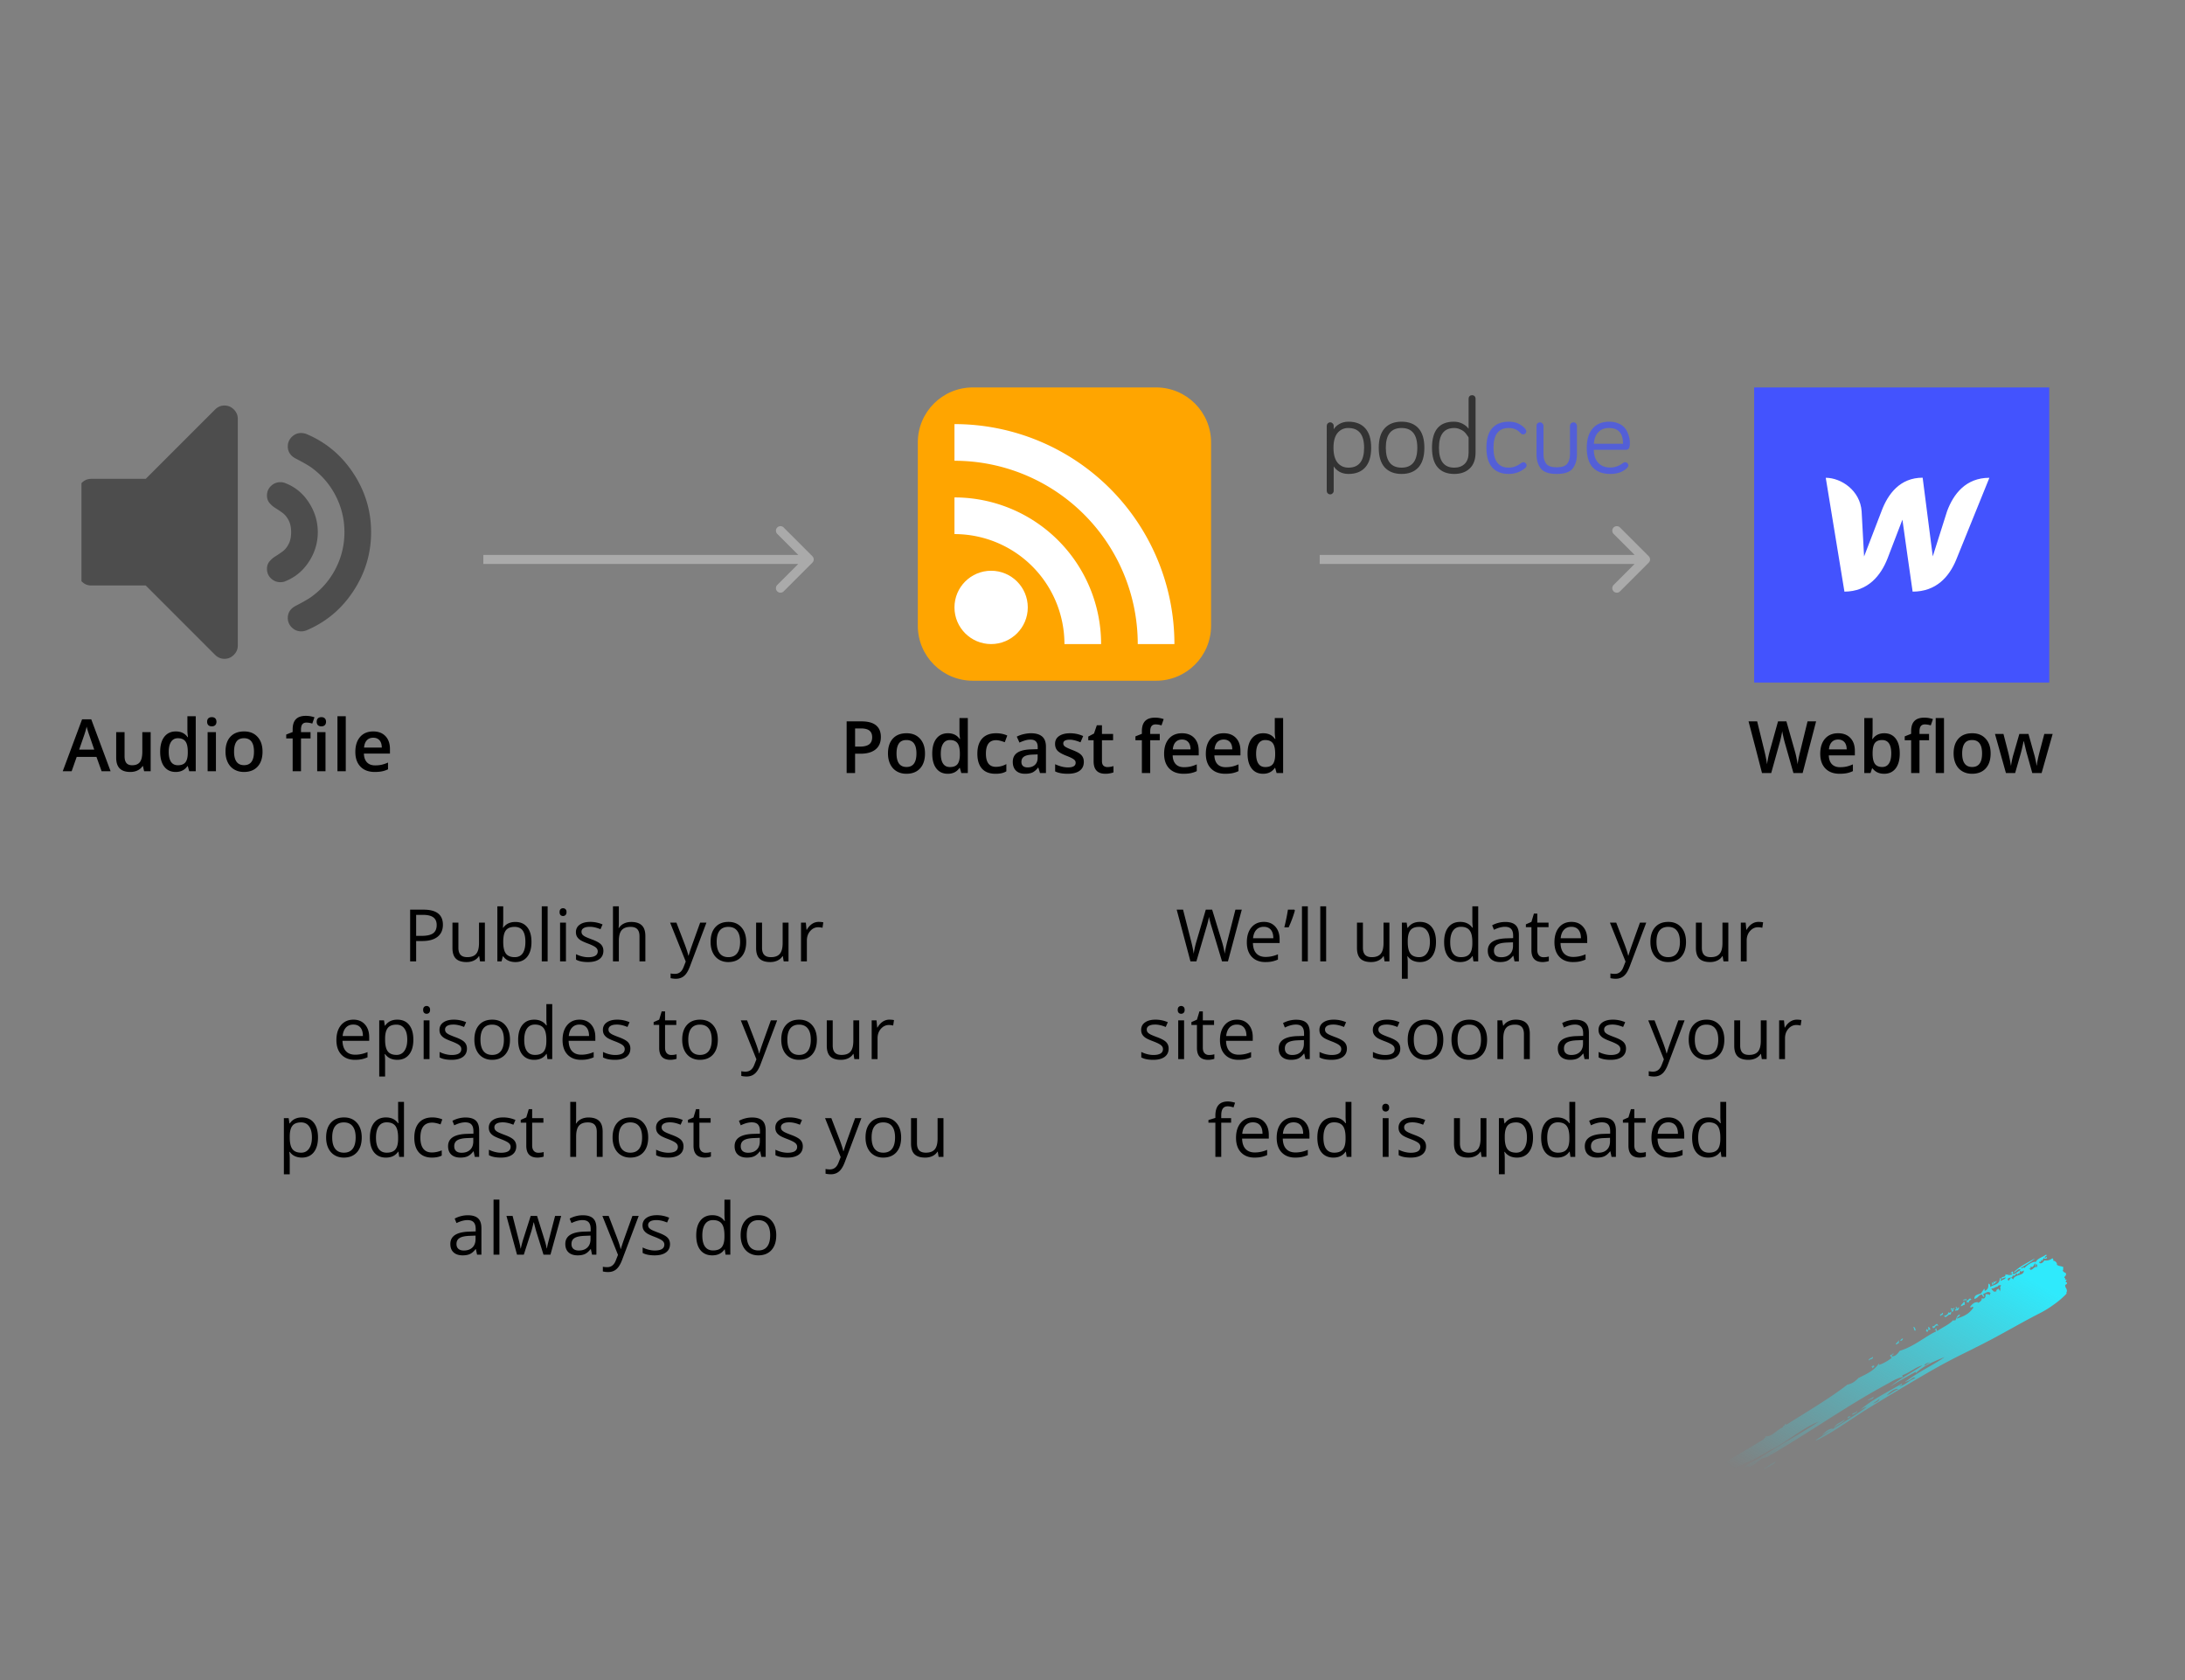 <svg width="1207" height="928" viewBox="0 0 1207 928" fill="none" xmlns="http://www.w3.org/2000/svg"><rect x="0" y="0" width="1207" height="928" fill="#808080" stroke="none"/><path fill="#4353FE" d="M969 214h163v163H969z"/><g clip-path="url(#a)"><path d="M1075.6 282.282s-7.33 23.125-7.93 25.034c-.22-1.964-5.59-43.468-5.59-43.468-12.49 0-19.16 8.944-22.69 18.38 0 0-8.91 23.179-9.67 25.142-.05-1.799-1.35-24.87-1.35-24.87-.76-11.562-11.29-18.598-19.82-18.598l10.32 62.884c13.08-.054 20.14-8.944 23.83-18.379 0 0 7.87-20.453 8.2-21.38.05.873 5.64 39.759 5.64 39.759 13.14 0 20.2-8.344 24-17.452l18.4-45.432c-12.97 0-19.81 8.89-23.34 18.38z" fill="#fff"/></g><path d="M995.781 427h-5.078l-4.844-17.031a67.857 67.857 0 0 1-.781-3.203c-.312-1.407-.501-2.383-.566-2.93-.13.833-.345 1.914-.645 3.242-.286 1.328-.527 2.318-.722 2.969L978.418 427h-5.078l-3.692-14.297-3.75-14.258h4.766l4.082 16.641c.638 2.669 1.094 5.026 1.367 7.07a48.94 48.94 0 0 1 .645-3.711 55.73 55.73 0 0 1 .781-3.32l4.649-16.68h4.628l4.766 16.758c.456 1.55.938 3.867 1.445 6.953.196-1.862.664-4.232 1.407-7.109l4.062-16.602h4.724L995.781 427zm20.449.391c-3.36 0-5.99-.977-7.89-2.93-1.89-1.966-2.83-4.668-2.83-8.106 0-3.528.88-6.302 2.63-8.32 1.76-2.018 4.18-3.027 7.25-3.027 2.85 0 5.1.866 6.76 2.597 1.65 1.732 2.48 4.115 2.48 7.149v2.48h-14.4c.07 2.097.64 3.711 1.7 4.844 1.07 1.12 2.58 1.68 4.52 1.68 1.27 0 2.46-.117 3.55-.352 1.11-.247 2.29-.651 3.55-1.211v3.731c-1.12.534-2.25.911-3.39 1.133-1.15.221-2.46.332-3.93.332zm-.84-18.907c-1.46 0-2.63.463-3.51 1.387-.88.925-1.4 2.272-1.57 4.043h9.81c-.03-1.784-.46-3.131-1.29-4.043-.84-.924-1.98-1.387-3.44-1.387zm25.49-3.476c2.69 0 4.79.976 6.29 2.93 1.51 1.953 2.26 4.694 2.26 8.222 0 3.542-.76 6.302-2.28 8.281-1.53 1.967-3.64 2.95-6.35 2.95-2.73 0-4.86-.983-6.37-2.95h-.31l-.84 2.559h-3.44v-30.391h4.59v7.227c0 .534-.02 1.328-.07 2.383-.06 1.054-.1 1.725-.12 2.011h.19c1.46-2.148 3.61-3.222 6.45-3.222zm-1.19 3.75c-1.85 0-3.19.547-4.01 1.64-.8 1.081-1.22 2.898-1.25 5.45v.312c0 2.63.42 4.538 1.25 5.723.84 1.172 2.2 1.758 4.09 1.758 1.62 0 2.85-.645 3.69-1.934.84-1.289 1.27-3.151 1.27-5.586 0-4.909-1.68-7.363-5.04-7.363zm25.92.117h-5.28V427h-4.61v-18.125h-3.55v-2.148l3.55-1.407v-1.406c0-2.552.6-4.44 1.8-5.664 1.2-1.237 3.03-1.855 5.49-1.855 1.61 0 3.2.266 4.76.8l-1.21 3.477c-1.13-.365-2.21-.547-3.24-.547-1.04 0-1.8.326-2.28.977-.47.638-.71 1.601-.71 2.89v1.406h5.28v3.477zm8.26 18.125h-4.59v-30.391h4.59V427zm25.76-10.84c0 3.529-.91 6.283-2.72 8.262s-4.33 2.969-7.55 2.969c-2.02 0-3.81-.456-5.36-1.368-1.55-.911-2.74-2.22-3.57-3.925-.83-1.706-1.25-3.685-1.25-5.938 0-3.502.9-6.237 2.7-8.203 1.79-1.966 4.32-2.949 7.59-2.949 3.13 0 5.6 1.009 7.42 3.027 1.83 2.005 2.74 4.714 2.74 8.125zm-15.72 0c0 4.987 1.84 7.481 5.52 7.481 3.65 0 5.47-2.494 5.47-7.481 0-4.935-1.83-7.402-5.51-7.402-1.92 0-3.32.638-4.19 1.914-.86 1.276-1.29 3.105-1.29 5.488zm38.73 10.84l-2.8-10.078c-.33-1.068-.95-3.548-1.83-7.442h-.18c-.75 3.516-1.35 6.01-1.79 7.481L1113.16 427h-5.07l-6.06-21.602h4.69l2.75 10.645c.63 2.63 1.07 4.883 1.33 6.758h.12c.13-.951.32-2.038.58-3.262.28-1.237.51-2.161.71-2.773l3.28-11.368h5.04l3.18 11.368c.2.638.44 1.614.72 2.929.3 1.315.48 2.338.53 3.067h.16c.19-1.602.65-3.841 1.36-6.719l2.8-10.645h4.61l-6.1 21.602h-5.15z" fill="#000"/><g clip-path="url(#b)" fill="#4D4D4D"><path d="M124.001 223.992c-1.994 0-3.72.73-5.177 2.186L80.51 264.492H50.365c-1.996 0-3.721.73-5.179 2.186-1.457 1.457-2.186 3.184-2.186 5.178v44.175c0 1.994.729 3.721 2.186 5.177 1.459 1.457 3.185 2.187 5.179 2.187h30.144l38.313 38.314c1.458 1.456 3.183 2.186 5.177 2.186 1.996 0 3.722-.73 5.179-2.186 1.457-1.456 2.186-3.183 2.186-5.177v-125.18c0-1.994-.729-3.721-2.185-5.178-1.458-1.456-3.183-2.186-5.178-2.186m46.659 86.243c3.261-5.024 4.891-10.449 4.891-16.279s-1.63-11.281-4.891-16.344c-3.262-5.062-7.573-8.628-12.944-10.7-.767-.383-1.727-.575-2.877-.575-1.994 0-3.721.711-5.177 2.128-1.456 1.427-2.188 3.165-2.188 5.236 0 1.611.461 2.972 1.383 4.085a13.457 13.457 0 0 0 3.337 2.877 59.076 59.076 0 0 1 3.912 2.646c1.305.959 2.416 2.321 3.337 4.084.918 1.766 1.38 3.952 1.38 6.56 0 2.609-.461 4.795-1.38 6.56-.921 1.765-2.032 3.125-3.337 4.086a59.467 59.467 0 0 1-3.912 2.646 13.47 13.47 0 0 0-3.337 2.875c-.921 1.115-1.383 2.475-1.383 4.086 0 2.072.732 3.816 2.188 5.235 1.456 1.412 3.183 2.13 5.177 2.13 1.15 0 2.11-.192 2.877-.574 5.371-2.151 9.683-5.738 12.944-10.762"/><path d="M195.219 326.457c6.52-9.928 9.781-20.767 9.781-32.509 0-11.737-3.261-22.57-9.781-32.51-6.52-9.927-15.152-17.161-25.889-21.687a8.284 8.284 0 0 0-2.99-.575c-1.994 0-3.721.729-5.18 2.186-1.456 1.458-2.184 3.183-2.184 5.178 0 2.992 1.495 5.254 4.488 6.789 4.294 2.225 7.209 3.912 8.743 5.062 5.677 4.143 10.106 9.339 13.289 15.591 3.183 6.252 4.774 12.906 4.774 19.969 0 7.056-1.591 13.711-4.774 19.968-3.183 6.254-7.613 11.448-13.289 15.591-1.534 1.151-4.449 2.839-8.743 5.063-2.993 1.535-4.488 3.798-4.488 6.79 0 1.994.728 3.721 2.184 5.177 1.459 1.459 3.222 2.188 5.293 2.188.921 0 1.881-.194 2.877-.575 10.737-4.528 19.369-11.757 25.889-21.69"/></g><path d="M56.137 426l-2.852-7.93H42.367L39.574 426h-4.922l10.684-28.672h5.078L61.098 426h-4.961zm-4.082-11.953l-2.676-7.774a52.394 52.394 0 0 1-.82-2.461 59.072 59.072 0 0 1-.703-2.46c-.352 1.601-.866 3.352-1.544 5.253l-2.578 7.442h8.32zM79.613 426l-.644-2.832h-.235c-.638 1.003-1.55 1.79-2.734 2.363-1.172.573-2.513.86-4.023.86-2.618 0-4.57-.651-5.86-1.953-1.289-1.303-1.933-3.275-1.933-5.918v-14.122h4.629v13.321c0 1.653.338 2.897 1.015 3.73.677.821 1.738 1.231 3.184 1.231 1.927 0 3.34-.573 4.238-1.719.912-1.159 1.367-3.093 1.367-5.801v-10.762h4.61V426h-3.614zm17.442.391c-2.696 0-4.799-.977-6.309-2.93-1.51-1.953-2.265-4.694-2.265-8.223 0-3.541.761-6.295 2.285-8.261 1.536-1.98 3.658-2.969 6.367-2.969 2.838 0 5 1.048 6.484 3.144h.235c-.222-1.549-.332-2.773-.332-3.672v-7.871h4.609V426h-3.594l-.801-2.832h-.214c-1.472 2.148-3.627 3.223-6.465 3.223zm1.23-3.711c1.888 0 3.262-.528 4.121-1.582.86-1.068 1.302-2.793 1.328-5.176v-.645c0-2.721-.442-4.655-1.328-5.8-.885-1.146-2.272-1.719-4.16-1.719-1.614 0-2.858.657-3.73 1.972-.873 1.303-1.309 3.165-1.309 5.586 0 2.396.423 4.226 1.27 5.489.846 1.25 2.115 1.875 3.808 1.875zm20.996 3.32h-4.59v-21.602h4.59V426zm-4.863-27.324c0-.821.221-1.452.664-1.895.456-.442 1.1-.664 1.934-.664.807 0 1.432.222 1.875.664.455.443.683 1.074.683 1.895 0 .781-.228 1.4-.683 1.855-.443.443-1.068.664-1.875.664-.834 0-1.478-.221-1.934-.664-.443-.455-.664-1.074-.664-1.855zm30.605 16.484c0 3.529-.905 6.283-2.714 8.262-1.81 1.979-4.33 2.969-7.559 2.969-2.018 0-3.802-.456-5.352-1.368-1.549-.911-2.74-2.22-3.574-3.925-.833-1.706-1.25-3.685-1.25-5.938 0-3.502.899-6.237 2.696-8.203 1.796-1.966 4.329-2.949 7.597-2.949 3.125 0 5.599 1.009 7.422 3.027 1.823 2.005 2.734 4.714 2.734 8.125zm-15.722 0c0 4.987 1.842 7.481 5.527 7.481 3.646 0 5.469-2.494 5.469-7.481 0-4.935-1.836-7.402-5.508-7.402-1.927 0-3.327.638-4.199 1.914-.86 1.276-1.289 3.105-1.289 5.488zm42.246-7.285h-5.274V426h-4.609v-18.125h-3.555v-2.148l3.555-1.407v-1.406c0-2.552.599-4.44 1.797-5.664 1.198-1.237 3.027-1.855 5.488-1.855 1.615 0 3.203.266 4.766.8l-1.211 3.477c-1.133-.365-2.214-.547-3.242-.547-1.042 0-1.804.326-2.285.977-.469.638-.704 1.601-.704 2.89v1.406h5.274v3.477zM179.809 426h-4.59v-21.602h4.59V426zm-4.864-27.324c0-.821.222-1.452.664-1.895.456-.442 1.101-.664 1.934-.664.807 0 1.432.222 1.875.664.456.443.684 1.074.684 1.895 0 .781-.228 1.4-.684 1.855-.443.443-1.068.664-1.875.664-.833 0-1.478-.221-1.934-.664-.442-.455-.664-1.074-.664-1.855zM191 426h-4.59v-30.391H191V426zm16.016.391c-3.36 0-5.99-.977-7.891-2.93-1.888-1.966-2.832-4.668-2.832-8.106 0-3.528.879-6.302 2.637-8.32 1.758-2.018 4.173-3.027 7.246-3.027 2.851 0 5.104.866 6.758 2.597 1.653 1.732 2.48 4.115 2.48 7.149v2.48H201.02c.065 2.097.631 3.711 1.699 4.844 1.067 1.12 2.571 1.68 4.511 1.68 1.277 0 2.461-.117 3.555-.352 1.107-.247 2.292-.651 3.555-1.211v3.731a14.12 14.12 0 0 1-3.399 1.133c-1.145.221-2.454.332-3.925.332zm-.84-18.907c-1.459 0-2.63.463-3.516 1.387-.872.925-1.393 2.272-1.562 4.043h9.804c-.026-1.784-.455-3.131-1.289-4.043-.833-.924-1.979-1.387-3.437-1.387z" fill="#000"/><path d="M910.768 310.768a2.501 2.501 0 0 0 0-3.536l-15.91-15.91a2.501 2.501 0 0 0-3.536 3.536L905.464 309l-14.142 14.142a2.501 2.501 0 0 0 3.536 3.536l15.91-15.91zM729 311.5h180v-5H729v5zm-280.232-.732a2.501 2.501 0 0 0 0-3.536l-15.91-15.91a2.501 2.501 0 0 0-3.536 3.536L443.464 309l-14.142 14.142a2.501 2.501 0 0 0 3.536 3.536l15.91-15.91zM267 311.5h180v-5H267v5z" fill="#AAA"/><path d="M486.594 407.078c0 2.982-.977 5.267-2.93 6.856-1.953 1.588-4.733 2.382-8.34 2.382h-2.969V427h-4.667v-28.555h8.222c3.568 0 6.237.729 8.008 2.188 1.784 1.458 2.676 3.607 2.676 6.445zm-14.239 5.313h2.481c2.396 0 4.154-.417 5.273-1.25 1.12-.834 1.68-2.136 1.68-3.907 0-1.64-.501-2.864-1.504-3.672-1.002-.807-2.565-1.21-4.687-1.21h-3.243v10.039zm38.614 3.769c0 3.529-.905 6.283-2.715 8.262-1.81 1.979-4.33 2.969-7.559 2.969-2.018 0-3.802-.456-5.351-1.368-1.55-.911-2.741-2.22-3.574-3.925-.834-1.706-1.25-3.685-1.25-5.938 0-3.502.898-6.237 2.695-8.203 1.797-1.966 4.329-2.949 7.597-2.949 3.126 0 5.599 1.009 7.422 3.027 1.823 2.005 2.735 4.714 2.735 8.125zm-15.723 0c0 4.987 1.843 7.481 5.527 7.481 3.646 0 5.469-2.494 5.469-7.481 0-4.935-1.836-7.402-5.508-7.402-1.927 0-3.326.638-4.199 1.914-.859 1.276-1.289 3.105-1.289 5.488zm28.301 11.231c-2.695 0-4.798-.977-6.309-2.93-1.51-1.953-2.265-4.694-2.265-8.223 0-3.541.761-6.295 2.285-8.261 1.536-1.98 3.659-2.969 6.367-2.969 2.839 0 5 1.048 6.484 3.144h.235c-.222-1.549-.332-2.773-.332-3.672v-7.871h4.609V427h-3.594l-.8-2.832h-.215c-1.472 2.148-3.627 3.223-6.465 3.223zm1.23-3.711c1.888 0 3.262-.528 4.121-1.582.86-1.068 1.303-2.793 1.329-5.176v-.645c0-2.721-.443-4.655-1.329-5.8-.885-1.146-2.272-1.719-4.16-1.719-1.614 0-2.858.657-3.73 1.972-.873 1.303-1.309 3.165-1.309 5.586 0 2.396.423 4.226 1.27 5.489.846 1.25 2.116 1.875 3.808 1.875zm25.118 3.711c-3.269 0-5.756-.951-7.461-2.852-1.693-1.914-2.539-4.655-2.539-8.223 0-3.632.885-6.425 2.656-8.378 1.784-1.954 4.355-2.93 7.715-2.93 2.278 0 4.329.423 6.152 1.269l-1.387 3.692c-1.94-.755-3.541-1.133-4.804-1.133-3.737 0-5.606 2.48-5.606 7.441 0 2.422.462 4.245 1.387 5.469.937 1.211 2.304 1.816 4.101 1.816 2.045 0 3.978-.507 5.801-1.523v4.004a9.027 9.027 0 0 1-2.637 1.035c-.924.208-2.05.313-3.378.313zm24.609-.391l-.918-3.008h-.156c-1.042 1.315-2.09 2.214-3.145 2.696-1.055.468-2.409.703-4.062.703-2.123 0-3.783-.573-4.981-1.719-1.185-1.146-1.777-2.767-1.777-4.863 0-2.227.827-3.907 2.48-5.039 1.654-1.133 4.173-1.752 7.559-1.856l3.73-.117v-1.152c0-1.381-.325-2.409-.976-3.086-.638-.691-1.634-1.036-2.988-1.036-1.107 0-2.168.163-3.184.489a23.905 23.905 0 0 0-2.93 1.152l-1.484-3.281a15.702 15.702 0 0 1 3.848-1.387c1.393-.325 2.708-.488 3.945-.488 2.747 0 4.818.599 6.211 1.797 1.406 1.198 2.109 3.079 2.109 5.644V427h-3.281zm-6.836-3.125c1.667 0 3.001-.462 4.004-1.387 1.016-.937 1.523-2.246 1.523-3.926v-1.874l-2.773.117c-2.162.078-3.737.442-4.727 1.093-.976.638-1.465 1.622-1.465 2.95 0 .963.287 1.712.86 2.246.573.521 1.432.781 2.578.781zm31.035-3.027c0 2.109-.768 3.73-2.305 4.863-1.536 1.12-3.737 1.68-6.601 1.68-2.878 0-5.189-.437-6.934-1.309v-3.965c2.539 1.172 4.903 1.758 7.09 1.758 2.826 0 4.238-.853 4.238-2.559 0-.546-.156-1.002-.468-1.367-.313-.364-.827-.742-1.543-1.133-.716-.39-1.713-.833-2.989-1.328-2.487-.963-4.173-1.927-5.058-2.89-.873-.964-1.309-2.214-1.309-3.75 0-1.849.742-3.282 2.227-4.297 1.497-1.029 3.528-1.543 6.094-1.543 2.539 0 4.941.514 7.207 1.543l-1.485 3.457c-2.331-.964-4.29-1.446-5.879-1.446-2.422 0-3.633.691-3.633 2.071 0 .677.313 1.25.938 1.719.638.468 2.018 1.113 4.141 1.933 1.783.69 3.079 1.322 3.886 1.895.808.573 1.407 1.237 1.797 1.992.391.742.586 1.634.586 2.676zm13.027 2.832c1.12 0 2.24-.176 3.36-.528v3.457c-.508.222-1.166.404-1.973.547a12.84 12.84 0 0 1-2.48.235c-4.349 0-6.524-2.292-6.524-6.875v-11.641h-2.949v-2.031l3.164-1.68 1.563-4.57h2.832v4.804h6.152v3.477h-6.152v11.563c0 1.106.273 1.927.82 2.46.56.521 1.289.782 2.187.782zm28.926-14.805h-5.273V427h-4.61v-18.125h-3.554v-2.148l3.554-1.407v-1.406c0-2.552.599-4.44 1.797-5.664 1.198-1.237 3.028-1.855 5.489-1.855 1.614 0 3.203.266 4.765.8l-1.211 3.477c-1.133-.365-2.213-.547-3.242-.547-1.042 0-1.803.326-2.285.977-.469.638-.703 1.601-.703 2.89v1.406h5.273v3.477zm13.125 18.516c-3.359 0-5.989-.977-7.89-2.93-1.888-1.966-2.832-4.668-2.832-8.106 0-3.528.879-6.302 2.636-8.32 1.758-2.018 4.173-3.027 7.246-3.027 2.852 0 5.105.866 6.758 2.597 1.654 1.732 2.481 4.115 2.481 7.149v2.48h-14.395c.065 2.097.632 3.711 1.699 4.844 1.068 1.12 2.572 1.68 4.512 1.68 1.276 0 2.461-.117 3.555-.352 1.107-.247 2.291-.651 3.554-1.211v3.731a14.098 14.098 0 0 1-3.398 1.133c-1.146.221-2.454.332-3.926.332zm-.84-18.907c-1.458 0-2.63.463-3.515 1.387-.873.925-1.393 2.272-1.563 4.043h9.805c-.026-1.784-.456-3.131-1.289-4.043-.833-.924-1.979-1.387-3.438-1.387zm23.887 18.907c-3.359 0-5.989-.977-7.89-2.93-1.889-1.966-2.833-4.668-2.833-8.106 0-3.528.879-6.302 2.637-8.32 1.758-2.018 4.173-3.027 7.246-3.027 2.852 0 5.104.866 6.758 2.597 1.654 1.732 2.481 4.115 2.481 7.149v2.48h-14.395c.065 2.097.632 3.711 1.699 4.844 1.068 1.12 2.572 1.68 4.512 1.68 1.276 0 2.461-.117 3.555-.352 1.106-.247 2.291-.651 3.554-1.211v3.731a14.098 14.098 0 0 1-3.398 1.133c-1.146.221-2.455.332-3.926.332zm-.84-18.907c-1.458 0-2.63.463-3.515 1.387-.873.925-1.394 2.272-1.563 4.043h9.805c-.026-1.784-.456-3.131-1.289-4.043-.834-.924-1.979-1.387-3.438-1.387zm21.739 18.907c-2.696 0-4.799-.977-6.309-2.93-1.51-1.953-2.266-4.694-2.266-8.223 0-3.541.762-6.295 2.286-8.261 1.536-1.98 3.658-2.969 6.367-2.969 2.838 0 5 1.048 6.484 3.144h.234c-.221-1.549-.332-2.773-.332-3.672v-7.871h4.61V427h-3.594l-.801-2.832h-.215c-1.471 2.148-3.626 3.223-6.464 3.223zm1.23-3.711c1.888 0 3.262-.528 4.121-1.582.86-1.068 1.302-2.793 1.328-5.176v-.645c0-2.721-.442-4.655-1.328-5.8-.885-1.146-2.272-1.719-4.16-1.719-1.615 0-2.858.657-3.73 1.972-.873 1.303-1.309 3.165-1.309 5.586 0 2.396.423 4.226 1.269 5.489.847 1.25 2.116 1.875 3.809 1.875z" fill="#000"/><path d="M638.625 214h-101.25C520.599 214 507 227.599 507 244.375v101.25C507 362.401 520.599 376 537.375 376h101.25C655.401 376 669 362.401 669 345.625v-101.25C669 227.599 655.401 214 638.625 214z" fill="#FFA500"/><path d="M547.5 355.75c11.184 0 20.25-9.066 20.25-20.25s-9.066-20.25-20.25-20.25-20.25 9.066-20.25 20.25 9.066 20.25 20.25 20.25z" fill="#fff"/><path d="M527.25 295A60.75 60.75 0 0 1 588 355.75h20.25a81.003 81.003 0 0 0-81-81V295z" fill="#fff"/><path d="M527.25 254.5a101.26 101.26 0 0 1 71.595 29.655A101.263 101.263 0 0 1 628.5 355.75h20.25a121.496 121.496 0 0 0-35.587-85.913 121.496 121.496 0 0 0-85.913-35.587v20.25z" fill="#fff"/><path d="M244.664 510.766c0 2.89-.99 5.117-2.969 6.679-1.966 1.55-4.785 2.325-8.457 2.325h-3.359V531h-3.32v-28.555h7.402c7.135 0 10.703 2.774 10.703 8.321zm-14.785 6.152h2.988c2.943 0 5.072-.475 6.387-1.426 1.315-.95 1.973-2.474 1.973-4.57 0-1.888-.619-3.294-1.856-4.219-1.237-.924-3.164-1.387-5.781-1.387h-3.711v11.602zm23.34-7.324v13.886c0 1.745.397 3.047 1.191 3.907.794.859 2.038 1.289 3.731 1.289 2.239 0 3.873-.612 4.902-1.836 1.042-1.224 1.562-3.223 1.562-5.996v-11.25h3.243V531h-2.676l-.469-2.871h-.176c-.664 1.055-1.588 1.862-2.773 2.422-1.172.56-2.513.84-4.024.84-2.604 0-4.557-.619-5.859-1.856-1.289-1.237-1.933-3.216-1.933-5.937v-14.004h3.281zm31.484-.352c2.813 0 4.994.964 6.543 2.891 1.563 1.914 2.344 4.629 2.344 8.144 0 3.516-.788 6.25-2.363 8.203-1.563 1.941-3.737 2.911-6.524 2.911-1.393 0-2.669-.254-3.828-.762-1.146-.521-2.109-1.315-2.891-2.383h-.234l-.684 2.754h-2.324v-30.391h3.242v7.383c0 1.654-.052 3.138-.156 4.453h.156c1.511-2.135 3.75-3.203 6.719-3.203zm-.469 2.715c-2.213 0-3.808.638-4.785 1.914-.976 1.263-1.465 3.399-1.465 6.406 0 3.008.502 5.163 1.504 6.465 1.003 1.289 2.611 1.934 4.824 1.934 1.993 0 3.477-.723 4.454-2.168.976-1.459 1.464-3.548 1.464-6.27 0-2.786-.488-4.863-1.464-6.23-.977-1.367-2.487-2.051-4.532-2.051zM302.516 531h-3.243v-30.391h3.243V531zm10.117 0h-3.242v-21.406h3.242V531zm-3.516-27.207c0-.742.182-1.283.547-1.621.365-.352.82-.527 1.367-.527.521 0 .97.175 1.348.527.378.351.566.892.566 1.621s-.188 1.276-.566 1.641a1.914 1.914 0 0 1-1.348.527c-.547 0-1.002-.176-1.367-.527-.365-.365-.547-.912-.547-1.641zm24.199 21.367c0 1.992-.742 3.529-2.226 4.61-1.485 1.08-3.568 1.621-6.25 1.621-2.839 0-5.052-.45-6.641-1.348v-3.008c1.029.521 2.129.931 3.301 1.231 1.185.299 2.324.449 3.418.449 1.693 0 2.995-.267 3.906-.801.912-.547 1.367-1.374 1.367-2.48 0-.834-.364-1.543-1.093-2.129-.716-.599-2.123-1.302-4.219-2.11-1.992-.742-3.412-1.386-4.258-1.933-.833-.56-1.458-1.192-1.875-1.895-.404-.703-.605-1.543-.605-2.519 0-1.745.709-3.119 2.129-4.121 1.419-1.016 3.365-1.524 5.839-1.524 2.305 0 4.558.469 6.758 1.406l-1.152 2.637c-2.149-.885-4.095-1.328-5.84-1.328-1.536 0-2.695.241-3.477.723-.781.481-1.171 1.145-1.171 1.992 0 .573.143 1.061.429 1.465.3.403.775.787 1.426 1.152.651.365 1.901.892 3.75 1.582 2.539.925 4.251 1.856 5.137 2.793.898.937 1.347 2.116 1.347 3.535zm19.942 5.84v-13.848c0-1.744-.397-3.047-1.192-3.906-.794-.859-2.037-1.289-3.73-1.289-2.253 0-3.9.612-4.941 1.836-1.029 1.224-1.543 3.229-1.543 6.016V531h-3.243v-30.391h3.243v9.2c0 1.106-.053 2.024-.157 2.753h.196c.638-1.028 1.543-1.835 2.714-2.421 1.185-.599 2.533-.899 4.043-.899 2.618 0 4.577.625 5.879 1.875 1.315 1.237 1.973 3.21 1.973 5.918V531h-3.242zm16.914-21.406h3.476l4.688 12.207c1.029 2.786 1.667 4.798 1.914 6.035h.156c.17-.664.521-1.797 1.055-3.398.547-1.615 2.318-6.563 5.312-14.844h3.477l-9.199 24.375c-.912 2.409-1.979 4.114-3.203 5.117-1.211 1.016-2.702 1.523-4.473 1.523-.99 0-1.966-.11-2.93-.332v-2.597a11.32 11.32 0 0 0 2.403.234c2.226 0 3.815-1.25 4.765-3.75l1.192-3.047-8.633-21.523zm42.031 10.683c0 3.49-.879 6.218-2.637 8.184-1.757 1.953-4.186 2.93-7.285 2.93-1.914 0-3.613-.45-5.097-1.348-1.485-.898-2.631-2.188-3.438-3.867-.807-1.68-1.211-3.646-1.211-5.899 0-3.489.873-6.204 2.617-8.144 1.745-1.953 4.167-2.93 7.266-2.93 2.995 0 5.371.996 7.129 2.988 1.771 1.993 2.656 4.688 2.656 8.086zm-16.308 0c0 2.735.546 4.818 1.64 6.25 1.094 1.433 2.702 2.149 4.824 2.149 2.123 0 3.731-.71 4.825-2.129 1.106-1.432 1.66-3.522 1.66-6.27 0-2.721-.554-4.785-1.66-6.191-1.094-1.419-2.715-2.129-4.864-2.129-2.122 0-3.724.697-4.804 2.09-1.081 1.393-1.621 3.47-1.621 6.23zm25.058-10.683v13.886c0 1.745.397 3.047 1.192 3.907.794.859 2.037 1.289 3.73 1.289 2.24 0 3.874-.612 4.902-1.836 1.042-1.224 1.563-3.223 1.563-5.996v-11.25h3.242V531h-2.676l-.468-2.871h-.176c-.664 1.055-1.589 1.862-2.774 2.422-1.172.56-2.513.84-4.023.84-2.604 0-4.557-.619-5.86-1.856-1.289-1.237-1.933-3.216-1.933-5.937v-14.004h3.281zm31.289-.391c.951 0 1.804.078 2.559.235l-.449 3.007c-.886-.195-1.667-.293-2.344-.293-1.732 0-3.216.703-4.453 2.11-1.224 1.406-1.836 3.157-1.836 5.254V531h-3.242v-21.406h2.675l.371 3.965h.157c.794-1.394 1.751-2.468 2.871-3.223a6.464 6.464 0 0 1 3.691-1.133zM196.07 585.391c-3.164 0-5.664-.964-7.5-2.891-1.823-1.927-2.734-4.603-2.734-8.027 0-3.451.846-6.192 2.539-8.223 1.706-2.031 3.991-3.047 6.855-3.047 2.683 0 4.805.886 6.368 2.656 1.562 1.758 2.343 4.082 2.343 6.973v2.051h-14.746c.065 2.513.697 4.42 1.895 5.722 1.211 1.303 2.91 1.954 5.098 1.954 2.304 0 4.583-.482 6.835-1.446v2.891c-1.145.495-2.233.846-3.261 1.055-1.016.221-2.246.332-3.692.332zm-.879-19.473c-1.718 0-3.092.56-4.121 1.68-1.015 1.119-1.614 2.669-1.797 4.648h11.192c0-2.044-.456-3.607-1.367-4.687-.912-1.094-2.214-1.641-3.907-1.641zm24.258 19.473c-1.393 0-2.669-.254-3.828-.762-1.146-.521-2.109-1.315-2.891-2.383h-.234a28.76 28.76 0 0 1 .234 3.555v8.808h-3.242v-31.015h2.637l.449 2.929h.156c.834-1.171 1.804-2.018 2.911-2.539 1.106-.52 2.376-.781 3.808-.781 2.839 0 5.026.97 6.563 2.91 1.549 1.94 2.324 4.662 2.324 8.164 0 3.516-.788 6.25-2.363 8.203-1.563 1.941-3.737 2.911-6.524 2.911zm-.469-19.434c-2.187 0-3.769.605-4.746 1.816-.976 1.211-1.477 3.138-1.504 5.782v.722c0 3.008.502 5.163 1.504 6.465 1.003 1.289 2.611 1.934 4.825 1.934 1.849 0 3.294-.749 4.336-2.246 1.054-1.498 1.582-3.562 1.582-6.192 0-2.669-.528-4.713-1.582-6.133-1.042-1.432-2.513-2.148-4.415-2.148zM237.262 585h-3.242v-21.406h3.242V585zm-3.516-27.207c0-.742.182-1.283.547-1.621.365-.352.82-.527 1.367-.527.521 0 .97.175 1.348.527.377.351.566.892.566 1.621s-.189 1.276-.566 1.641a1.914 1.914 0 0 1-1.348.527c-.547 0-1.002-.176-1.367-.527-.365-.365-.547-.912-.547-1.641zm24.199 21.367c0 1.992-.742 3.529-2.226 4.61-1.485 1.08-3.568 1.621-6.25 1.621-2.839 0-5.052-.45-6.641-1.348v-3.008c1.029.521 2.129.931 3.301 1.231 1.185.299 2.324.449 3.418.449 1.693 0 2.995-.267 3.906-.801.912-.547 1.367-1.374 1.367-2.48 0-.834-.364-1.543-1.093-2.129-.717-.599-2.123-1.302-4.219-2.11-1.992-.742-3.412-1.386-4.258-1.933-.833-.56-1.458-1.192-1.875-1.895-.404-.703-.605-1.543-.605-2.519 0-1.745.709-3.119 2.128-4.121 1.42-1.016 3.366-1.524 5.84-1.524 2.305 0 4.558.469 6.758 1.406l-1.152 2.637c-2.149-.885-4.095-1.328-5.84-1.328-1.537 0-2.695.241-3.477.723-.781.481-1.172 1.145-1.172 1.992 0 .573.144 1.061.43 1.465.3.403.775.787 1.426 1.152.651.365 1.901.892 3.75 1.582 2.539.925 4.251 1.856 5.137 2.793.898.937 1.347 2.116 1.347 3.535zm23.77-4.883c0 3.49-.879 6.218-2.637 8.184-1.758 1.953-4.186 2.93-7.285 2.93-1.914 0-3.613-.45-5.098-1.348-1.484-.898-2.63-2.188-3.437-3.867-.807-1.68-1.211-3.646-1.211-5.899 0-3.489.872-6.204 2.617-8.144 1.745-1.953 4.167-2.93 7.266-2.93 2.994 0 5.371.996 7.129 2.988 1.77 1.993 2.656 4.688 2.656 8.086zm-16.309 0c0 2.735.547 4.818 1.641 6.25 1.094 1.433 2.702 2.149 4.824 2.149s3.731-.71 4.824-2.129c1.107-1.432 1.66-3.522 1.66-6.27 0-2.721-.553-4.785-1.66-6.191-1.093-1.419-2.715-2.129-4.863-2.129-2.122 0-3.724.697-4.805 2.09-1.08 1.393-1.621 3.47-1.621 6.23zm36.582 7.852h-.176c-1.497 2.174-3.736 3.262-6.718 3.262-2.8 0-4.981-.957-6.543-2.871-1.55-1.915-2.324-4.636-2.324-8.165 0-3.528.781-6.269 2.343-8.222 1.563-1.953 3.737-2.93 6.524-2.93 2.903 0 5.13 1.055 6.679 3.164h.254l-.136-1.543-.079-1.504v-8.711h3.243V585h-2.637l-.43-2.871zm-6.484.547c2.213 0 3.815-.599 4.805-1.797 1.002-1.211 1.503-3.158 1.503-5.84v-.684c0-3.033-.507-5.195-1.523-6.484-1.003-1.302-2.611-1.953-4.824-1.953-1.901 0-3.36.742-4.375 2.227-1.003 1.471-1.504 3.554-1.504 6.25 0 2.734.501 4.798 1.504 6.191 1.002 1.393 2.474 2.09 4.414 2.09zm25.488 2.715c-3.164 0-5.664-.964-7.5-2.891-1.823-1.927-2.734-4.603-2.734-8.027 0-3.451.846-6.192 2.539-8.223 1.706-2.031 3.991-3.047 6.855-3.047 2.683 0 4.805.886 6.368 2.656 1.562 1.758 2.343 4.082 2.343 6.973v2.051h-14.746c.065 2.513.697 4.42 1.895 5.722 1.211 1.303 2.91 1.954 5.097 1.954 2.305 0 4.584-.482 6.836-1.446v2.891c-1.146.495-2.233.846-3.261 1.055-1.016.221-2.246.332-3.692.332zm-.879-19.473c-1.718 0-3.092.56-4.121 1.68-1.015 1.119-1.614 2.669-1.797 4.648h11.192c0-2.044-.456-3.607-1.367-4.687-.912-1.094-2.214-1.641-3.907-1.641zm28.106 13.242c0 1.992-.742 3.529-2.227 4.61-1.484 1.08-3.568 1.621-6.25 1.621-2.838 0-5.052-.45-6.64-1.348v-3.008c1.028.521 2.128.931 3.3 1.231 1.185.299 2.325.449 3.418.449 1.693 0 2.995-.267 3.907-.801.911-.547 1.367-1.374 1.367-2.48 0-.834-.365-1.543-1.094-2.129-.716-.599-2.122-1.302-4.219-2.11-1.992-.742-3.411-1.386-4.258-1.933-.833-.56-1.458-1.192-1.875-1.895-.403-.703-.605-1.543-.605-2.519 0-1.745.71-3.119 2.129-4.121 1.419-1.016 3.366-1.524 5.84-1.524 2.304 0 4.557.469 6.758 1.406l-1.153 2.637c-2.148-.885-4.095-1.328-5.84-1.328-1.536 0-2.695.241-3.476.723-.781.481-1.172 1.145-1.172 1.992 0 .573.143 1.061.43 1.465.299.403.774.787 1.425 1.152.651.365 1.901.892 3.75 1.582 2.539.925 4.252 1.856 5.137 2.793.899.937 1.348 2.116 1.348 3.535zm22.597 3.555c.573 0 1.127-.039 1.661-.117.533-.091.957-.183 1.269-.274v2.481c-.351.169-.872.306-1.562.41-.677.117-1.289.176-1.836.176-4.141 0-6.211-2.181-6.211-6.543v-12.735h-3.067v-1.562l3.067-1.348 1.367-4.57h1.875v4.961h6.211v2.519h-6.211v12.598c0 1.289.306 2.279.918 2.969.612.69 1.452 1.035 2.519 1.035zm25.704-8.438c0 3.49-.879 6.218-2.637 8.184-1.758 1.953-4.186 2.93-7.285 2.93-1.914 0-3.614-.45-5.098-1.348-1.484-.898-2.63-2.188-3.438-3.867-.807-1.68-1.21-3.646-1.21-5.899 0-3.489.872-6.204 2.617-8.144 1.745-1.953 4.166-2.93 7.265-2.93 2.995 0 5.371.996 7.129 2.988 1.771 1.993 2.657 4.688 2.657 8.086zm-16.309 0c0 2.735.547 4.818 1.641 6.25 1.093 1.433 2.701 2.149 4.824 2.149 2.122 0 3.73-.71 4.824-2.129 1.107-1.432 1.66-3.522 1.66-6.27 0-2.721-.553-4.785-1.66-6.191-1.094-1.419-2.715-2.129-4.863-2.129-2.123 0-3.724.697-4.805 2.09-1.081 1.393-1.621 3.47-1.621 6.23zm29.004-10.683h3.476l4.688 12.207c1.029 2.786 1.667 4.798 1.914 6.035h.156c.169-.664.521-1.797 1.055-3.398.547-1.615 2.318-6.563 5.312-14.844h3.477l-9.199 24.375c-.912 2.409-1.979 4.114-3.203 5.117-1.211 1.016-2.702 1.523-4.473 1.523-.99 0-1.966-.11-2.93-.332v-2.597a11.32 11.32 0 0 0 2.403.234c2.226 0 3.815-1.25 4.765-3.75l1.192-3.047-8.633-21.523zm42.031 10.683c0 3.49-.879 6.218-2.637 8.184-1.757 1.953-4.186 2.93-7.285 2.93-1.914 0-3.613-.45-5.097-1.348-1.485-.898-2.631-2.188-3.438-3.867-.807-1.68-1.211-3.646-1.211-5.899 0-3.489.873-6.204 2.617-8.144 1.745-1.953 4.167-2.93 7.266-2.93 2.995 0 5.371.996 7.129 2.988 1.771 1.993 2.656 4.688 2.656 8.086zm-16.308 0c0 2.735.546 4.818 1.64 6.25 1.094 1.433 2.702 2.149 4.824 2.149 2.123 0 3.731-.71 4.825-2.129 1.106-1.432 1.66-3.522 1.66-6.27 0-2.721-.554-4.785-1.66-6.191-1.094-1.419-2.715-2.129-4.864-2.129-2.122 0-3.724.697-4.804 2.09-1.081 1.393-1.621 3.47-1.621 6.23zm25.058-10.683v13.886c0 1.745.397 3.047 1.192 3.907.794.859 2.037 1.289 3.73 1.289 2.24 0 3.874-.612 4.902-1.836 1.042-1.224 1.563-3.223 1.563-5.996v-11.25h3.242V585h-2.676l-.469-2.871h-.175c-.664 1.055-1.589 1.862-2.774 2.422-1.172.56-2.513.84-4.023.84-2.604 0-4.557-.619-5.86-1.856-1.289-1.237-1.933-3.216-1.933-5.937v-14.004h3.281zm31.289-.391c.951 0 1.804.078 2.559.235l-.449 3.007c-.886-.195-1.667-.293-2.344-.293-1.732 0-3.216.703-4.453 2.11-1.224 1.406-1.836 3.157-1.836 5.254V585h-3.242v-21.406h2.675l.371 3.965h.157c.794-1.394 1.751-2.468 2.871-3.223a6.464 6.464 0 0 1 3.691-1.133zm-324.512 76.188c-1.393 0-2.669-.254-3.828-.762-1.146-.521-2.109-1.315-2.89-2.383h-.235c.157 1.25.235 2.435.235 3.555v8.808h-3.243v-31.015h2.637l.449 2.929h.157c.833-1.171 1.803-2.018 2.91-2.539 1.107-.52 2.376-.781 3.808-.781 2.839 0 5.026.97 6.563 2.91 1.549 1.94 2.324 4.662 2.324 8.164 0 3.516-.788 6.25-2.363 8.203-1.563 1.941-3.737 2.911-6.524 2.911zm-.468-19.434c-2.188 0-3.77.605-4.746 1.816-.977 1.211-1.478 3.138-1.504 5.782v.722c0 3.008.501 5.163 1.504 6.465 1.002 1.289 2.61 1.934 4.824 1.934 1.849 0 3.294-.749 4.336-2.246 1.054-1.498 1.582-3.562 1.582-6.192 0-2.669-.528-4.713-1.582-6.133-1.042-1.432-2.513-2.148-4.414-2.148zm33.515 8.32c0 3.49-.879 6.218-2.636 8.184-1.758 1.953-4.187 2.93-7.286 2.93-1.914 0-3.613-.45-5.097-1.348-1.485-.898-2.63-2.188-3.438-3.867-.807-1.68-1.211-3.646-1.211-5.899 0-3.489.873-6.204 2.618-8.144 1.744-1.953 4.166-2.93 7.265-2.93 2.995 0 5.371.996 7.129 2.988 1.771 1.993 2.656 4.688 2.656 8.086zm-16.308 0c0 2.735.547 4.818 1.64 6.25 1.094 1.433 2.702 2.149 4.825 2.149 2.122 0 3.73-.71 4.824-2.129 1.107-1.432 1.66-3.522 1.66-6.27 0-2.721-.553-4.785-1.66-6.191-1.094-1.419-2.715-2.129-4.863-2.129-2.123 0-3.724.697-4.805 2.09-1.081 1.393-1.621 3.47-1.621 6.23zm36.582 7.852h-.176c-1.497 2.174-3.737 3.262-6.719 3.262-2.799 0-4.98-.957-6.543-2.871-1.549-1.915-2.324-4.636-2.324-8.165 0-3.528.781-6.269 2.344-8.222 1.562-1.953 3.737-2.93 6.523-2.93 2.904 0 5.13 1.055 6.68 3.164h.254l-.137-1.543-.078-1.504v-8.711h3.242V639h-2.637l-.429-2.871zm-6.485.547c2.214 0 3.815-.599 4.805-1.797 1.003-1.211 1.504-3.158 1.504-5.84v-.684c0-3.033-.508-5.195-1.523-6.484-1.003-1.302-2.611-1.953-4.825-1.953-1.901 0-3.359.742-4.375 2.227-1.002 1.471-1.504 3.554-1.504 6.25 0 2.734.502 4.798 1.504 6.191 1.003 1.393 2.474 2.09 4.414 2.09zm25 2.715c-3.099 0-5.501-.951-7.207-2.852-1.692-1.914-2.539-4.616-2.539-8.105 0-3.581.86-6.348 2.578-8.301 1.732-1.953 4.193-2.93 7.383-2.93 1.029 0 2.058.111 3.086.332 1.029.222 1.836.482 2.422.781l-.996 2.754a14.558 14.558 0 0 0-2.344-.703c-.846-.195-1.595-.293-2.246-.293-4.349 0-6.523 2.774-6.523 8.321 0 2.63.527 4.648 1.582 6.054 1.067 1.406 2.643 2.11 4.726 2.11 1.784 0 3.614-.385 5.489-1.153v2.871c-1.433.743-3.236 1.114-5.411 1.114zm23.672-.391l-.644-3.047h-.157c-1.067 1.341-2.135 2.253-3.203 2.735-1.054.468-2.376.703-3.965.703-2.122 0-3.789-.547-5-1.641-1.197-1.094-1.796-2.65-1.796-4.668 0-4.323 3.457-6.589 10.371-6.797l3.633-.117v-1.328c0-1.68-.365-2.917-1.094-3.711-.716-.807-1.869-1.211-3.457-1.211-1.784 0-3.802.547-6.055 1.641l-.996-2.481a15.3 15.3 0 0 1 3.457-1.348 15.152 15.152 0 0 1 3.789-.488c2.552 0 4.44.567 5.664 1.699 1.237 1.133 1.856 2.95 1.856 5.45V639h-2.403zm-7.324-2.285c2.018 0 3.6-.554 4.746-1.66 1.159-1.107 1.738-2.657 1.738-4.649v-1.933l-3.242.136c-2.578.092-4.44.495-5.586 1.211-1.133.703-1.699 1.804-1.699 3.301 0 1.172.352 2.064 1.055 2.676.716.612 1.712.918 2.988.918zm30.234-3.555c0 1.992-.742 3.529-2.226 4.61-1.485 1.08-3.568 1.621-6.25 1.621-2.839 0-5.052-.45-6.641-1.348v-3.008c1.029.521 2.129.931 3.301 1.231 1.185.299 2.324.449 3.418.449 1.693 0 2.995-.267 3.906-.801.912-.547 1.367-1.374 1.367-2.48 0-.834-.364-1.543-1.093-2.129-.716-.599-2.123-1.302-4.219-2.11-1.992-.742-3.412-1.386-4.258-1.933-.833-.56-1.458-1.192-1.875-1.895-.404-.703-.605-1.543-.605-2.519 0-1.745.709-3.119 2.129-4.121 1.419-1.016 3.365-1.524 5.839-1.524 2.305 0 4.558.469 6.758 1.406l-1.152 2.637c-2.149-.885-4.095-1.328-5.84-1.328-1.536 0-2.695.241-3.477.723-.781.481-1.171 1.145-1.171 1.992 0 .573.143 1.061.429 1.465.3.403.775.787 1.426 1.152.651.365 1.901.892 3.75 1.582 2.539.925 4.251 1.856 5.137 2.793.898.937 1.347 2.116 1.347 3.535zm12.207 3.555c.573 0 1.127-.039 1.661-.117.533-.091.957-.183 1.269-.274v2.481c-.351.169-.872.306-1.562.41-.677.117-1.289.176-1.836.176-4.141 0-6.211-2.181-6.211-6.543v-12.735h-3.067v-1.562l3.067-1.348 1.367-4.57h1.875v4.961h6.211v2.519h-6.211v12.598c0 1.289.306 2.279.918 2.969.612.69 1.452 1.035 2.519 1.035zM329.664 639v-13.848c0-1.744-.397-3.047-1.191-3.906-.795-.859-2.038-1.289-3.731-1.289-2.252 0-3.9.612-4.941 1.836-1.029 1.224-1.543 3.229-1.543 6.016V639h-3.242v-30.391h3.242v9.2c0 1.106-.052 2.024-.156 2.753h.195c.638-1.028 1.543-1.835 2.715-2.421 1.185-.599 2.532-.899 4.043-.899 2.617 0 4.577.625 5.879 1.875 1.315 1.237 1.972 3.21 1.972 5.918V639h-3.242zm28.398-10.723c0 3.49-.878 6.218-2.636 8.184-1.758 1.953-4.186 2.93-7.285 2.93-1.914 0-3.614-.45-5.098-1.348-1.484-.898-2.63-2.188-3.438-3.867-.807-1.68-1.21-3.646-1.21-5.899 0-3.489.872-6.204 2.617-8.144 1.745-1.953 4.166-2.93 7.265-2.93 2.995 0 5.371.996 7.129 2.988 1.771 1.993 2.656 4.688 2.656 8.086zm-16.308 0c0 2.735.547 4.818 1.641 6.25 1.093 1.433 2.701 2.149 4.824 2.149 2.122 0 3.73-.71 4.824-2.129 1.107-1.432 1.66-3.522 1.66-6.27 0-2.721-.553-4.785-1.66-6.191-1.094-1.419-2.715-2.129-4.863-2.129-2.123 0-3.724.697-4.805 2.09-1.081 1.393-1.621 3.47-1.621 6.23zm35.82 4.883c0 1.992-.742 3.529-2.226 4.61-1.485 1.08-3.568 1.621-6.25 1.621-2.839 0-5.052-.45-6.641-1.348v-3.008c1.029.521 2.129.931 3.301 1.231 1.185.299 2.324.449 3.418.449 1.692 0 2.995-.267 3.906-.801.911-.547 1.367-1.374 1.367-2.48 0-.834-.364-1.543-1.094-2.129-.716-.599-2.122-1.302-4.218-2.11-1.992-.742-3.412-1.386-4.258-1.933-.833-.56-1.458-1.192-1.875-1.895-.404-.703-.606-1.543-.606-2.519 0-1.745.71-3.119 2.129-4.121 1.42-1.016 3.366-1.524 5.84-1.524 2.305 0 4.557.469 6.758 1.406l-1.152 2.637c-2.149-.885-4.095-1.328-5.84-1.328-1.537 0-2.695.241-3.477.723-.781.481-1.172 1.145-1.172 1.992 0 .573.144 1.061.43 1.465.3.403.775.787 1.426 1.152.651.365 1.901.892 3.75 1.582 2.539.925 4.251 1.856 5.137 2.793.898.937 1.347 2.116 1.347 3.535zm12.207 3.555c.573 0 1.127-.039 1.66-.117.534-.091.957-.183 1.27-.274v2.481c-.352.169-.872.306-1.563.41-.677.117-1.289.176-1.836.176-4.14 0-6.21-2.181-6.21-6.543v-12.735h-3.067v-1.562l3.067-1.348 1.367-4.57h1.875v4.961h6.211v2.519h-6.211v12.598c0 1.289.306 2.279.918 2.969.612.69 1.452 1.035 2.519 1.035zM420.562 639l-.644-3.047h-.156c-1.068 1.341-2.136 2.253-3.203 2.735-1.055.468-2.377.703-3.965.703-2.123 0-3.789-.547-5-1.641-1.198-1.094-1.797-2.65-1.797-4.668 0-4.323 3.457-6.589 10.371-6.797l3.633-.117v-1.328c0-1.68-.365-2.917-1.094-3.711-.716-.807-1.868-1.211-3.457-1.211-1.784 0-3.802.547-6.055 1.641l-.996-2.481a15.3 15.3 0 0 1 3.457-1.348 15.152 15.152 0 0 1 3.789-.488c2.552 0 4.44.567 5.664 1.699 1.237 1.133 1.856 2.95 1.856 5.45V639h-2.403zm-7.324-2.285c2.019 0 3.601-.554 4.746-1.66 1.159-1.107 1.739-2.657 1.739-4.649v-1.933l-3.243.136c-2.578.092-4.44.495-5.585 1.211-1.133.703-1.7 1.804-1.7 3.301 0 1.172.352 2.064 1.055 2.676.716.612 1.712.918 2.988.918zm30.235-3.555c0 1.992-.743 3.529-2.227 4.61-1.484 1.08-3.568 1.621-6.25 1.621-2.838 0-5.052-.45-6.641-1.348v-3.008c1.029.521 2.129.931 3.301 1.231 1.185.299 2.324.449 3.418.449 1.693 0 2.995-.267 3.906-.801.912-.547 1.368-1.374 1.368-2.48 0-.834-.365-1.543-1.094-2.129-.716-.599-2.122-1.302-4.219-2.11-1.992-.742-3.411-1.386-4.258-1.933-.833-.56-1.458-1.192-1.875-1.895-.403-.703-.605-1.543-.605-2.519 0-1.745.71-3.119 2.129-4.121 1.419-1.016 3.366-1.524 5.84-1.524 2.304 0 4.557.469 6.757 1.406l-1.152 2.637c-2.148-.885-4.095-1.328-5.84-1.328-1.536 0-2.695.241-3.476.723-.782.481-1.172 1.145-1.172 1.992 0 .573.143 1.061.429 1.465.3.403.775.787 1.426 1.152.651.365 1.901.892 3.75 1.582 2.539.925 4.252 1.856 5.137 2.793.898.937 1.348 2.116 1.348 3.535zm12.285-15.566h3.476l4.688 12.207c1.029 2.786 1.667 4.798 1.914 6.035h.156c.169-.664.521-1.797 1.055-3.398.547-1.615 2.318-6.563 5.312-14.844h3.477l-9.199 24.375c-.912 2.409-1.979 4.114-3.203 5.117-1.211 1.016-2.702 1.523-4.473 1.523-.99 0-1.966-.11-2.93-.332v-2.597a11.32 11.32 0 0 0 2.403.234c2.226 0 3.815-1.25 4.765-3.75l1.192-3.047-8.633-21.523zm42.031 10.683c0 3.49-.879 6.218-2.637 8.184-1.757 1.953-4.186 2.93-7.285 2.93-1.914 0-3.613-.45-5.097-1.348-1.485-.898-2.631-2.188-3.438-3.867-.807-1.68-1.211-3.646-1.211-5.899 0-3.489.872-6.204 2.617-8.144 1.745-1.953 4.167-2.93 7.266-2.93 2.995 0 5.371.996 7.129 2.988 1.771 1.993 2.656 4.688 2.656 8.086zm-16.309 0c0 2.735.547 4.818 1.641 6.25 1.094 1.433 2.702 2.149 4.824 2.149 2.123 0 3.731-.71 4.825-2.129 1.106-1.432 1.66-3.522 1.66-6.27 0-2.721-.554-4.785-1.66-6.191-1.094-1.419-2.715-2.129-4.864-2.129-2.122 0-3.724.697-4.804 2.09-1.081 1.393-1.622 3.47-1.622 6.23zm25.059-10.683v13.886c0 1.745.397 3.047 1.191 3.907.795.859 2.038 1.289 3.731 1.289 2.24 0 3.874-.612 4.902-1.836 1.042-1.224 1.563-3.223 1.563-5.996v-11.25h3.242V639h-2.676l-.469-2.871h-.175c-.664 1.055-1.589 1.862-2.774 2.422-1.172.56-2.513.84-4.023.84-2.604 0-4.558-.619-5.86-1.856-1.289-1.237-1.933-3.216-1.933-5.937v-14.004h3.281zM263.531 693l-.644-3.047h-.157c-1.067 1.341-2.135 2.253-3.203 2.735-1.054.468-2.376.703-3.965.703-2.122 0-3.789-.547-5-1.641-1.197-1.094-1.796-2.65-1.796-4.668 0-4.323 3.457-6.589 10.371-6.797l3.633-.117v-1.328c0-1.68-.365-2.917-1.094-3.711-.716-.807-1.869-1.211-3.457-1.211-1.784 0-3.802.547-6.055 1.641l-.996-2.481a15.3 15.3 0 0 1 3.457-1.348 15.152 15.152 0 0 1 3.789-.488c2.552 0 4.44.567 5.664 1.699 1.237 1.133 1.856 2.95 1.856 5.45V693h-2.403zm-7.324-2.285c2.018 0 3.6-.554 4.746-1.66 1.159-1.107 1.738-2.657 1.738-4.649v-1.933l-3.242.136c-2.578.092-4.44.495-5.586 1.211-1.133.703-1.699 1.804-1.699 3.301 0 1.172.352 2.064 1.055 2.676.716.612 1.712.918 2.988.918zM275.875 693h-3.242v-30.391h3.242V693zm24.355 0l-3.925-12.559c-.248-.768-.71-2.513-1.387-5.234h-.156c-.521 2.279-.977 4.036-1.367 5.273L289.352 693h-3.75l-5.84-21.406h3.398c1.38 5.377 2.429 9.472 3.145 12.285.729 2.812 1.146 4.707 1.25 5.683h.156c.143-.742.371-1.699.684-2.871.325-1.184.605-2.122.839-2.812l3.926-12.285h3.516l3.828 12.285c.729 2.239 1.224 4.121 1.484 5.644h.157c.052-.468.188-1.191.41-2.168.234-.976 1.595-6.23 4.082-15.761h3.359L304.078 693h-3.848zm26.817 0l-.645-3.047h-.156c-1.068 1.341-2.135 2.253-3.203 2.735-1.055.468-2.376.703-3.965.703-2.122 0-3.789-.547-5-1.641-1.198-1.094-1.797-2.65-1.797-4.668 0-4.323 3.457-6.589 10.371-6.797l3.633-.117v-1.328c0-1.68-.364-2.917-1.094-3.711-.716-.807-1.868-1.211-3.457-1.211-1.783 0-3.802.547-6.054 1.641l-.996-2.481a15.281 15.281 0 0 1 3.457-1.348 15.152 15.152 0 0 1 3.789-.488c2.552 0 4.44.567 5.664 1.699 1.237 1.133 1.855 2.95 1.855 5.45V693h-2.402zm-7.324-2.285c2.018 0 3.6-.554 4.746-1.66 1.159-1.107 1.738-2.657 1.738-4.649v-1.933l-3.242.136c-2.578.092-4.44.495-5.586 1.211-1.133.703-1.699 1.804-1.699 3.301 0 1.172.351 2.064 1.054 2.676.717.612 1.713.918 2.989.918zm13.027-19.121h3.477l4.687 12.207c1.029 2.786 1.667 4.798 1.914 6.035h.156c.17-.664.521-1.797 1.055-3.398.547-1.615 2.318-6.563 5.313-14.844h3.476l-9.199 24.375c-.912 2.409-1.979 4.114-3.203 5.117-1.211 1.016-2.702 1.523-4.473 1.523-.989 0-1.966-.11-2.93-.332v-2.597c.717.156 1.517.234 2.403.234 2.226 0 3.815-1.25 4.765-3.75l1.192-3.047-8.633-21.523zm37.363 15.566c0 1.992-.742 3.529-2.226 4.61-1.485 1.08-3.568 1.621-6.25 1.621-2.839 0-5.052-.45-6.641-1.348v-3.008c1.029.521 2.129.931 3.301 1.231 1.185.299 2.324.449 3.418.449 1.693 0 2.995-.267 3.906-.801.912-.547 1.367-1.374 1.367-2.48 0-.834-.364-1.543-1.093-2.129-.717-.599-2.123-1.302-4.219-2.11-1.992-.742-3.412-1.386-4.258-1.933-.833-.56-1.458-1.192-1.875-1.895-.404-.703-.605-1.543-.605-2.519 0-1.745.709-3.119 2.128-4.121 1.42-1.016 3.366-1.524 5.84-1.524 2.305 0 4.558.469 6.758 1.406l-1.152 2.637c-2.149-.885-4.095-1.328-5.84-1.328-1.537 0-2.695.241-3.477.723-.781.481-1.172 1.145-1.172 1.992 0 .573.144 1.061.43 1.465.3.403.775.787 1.426 1.152.651.365 1.901.892 3.75 1.582 2.539.925 4.251 1.856 5.137 2.793.898.937 1.347 2.116 1.347 3.535zm30.254 2.969h-.176c-1.497 2.174-3.737 3.262-6.718 3.262-2.8 0-4.981-.957-6.543-2.871-1.55-1.915-2.325-4.636-2.325-8.165 0-3.528.782-6.269 2.344-8.222 1.563-1.953 3.737-2.93 6.524-2.93 2.903 0 5.13 1.055 6.679 3.164h.254l-.136-1.543-.079-1.504v-8.711h3.243V693h-2.637l-.43-2.871zm-6.484.547c2.213 0 3.815-.599 4.805-1.797 1.002-1.211 1.503-3.158 1.503-5.84v-.684c0-3.033-.507-5.195-1.523-6.484-1.003-1.302-2.611-1.953-4.824-1.953-1.901 0-3.36.742-4.375 2.227-1.003 1.471-1.504 3.554-1.504 6.25 0 2.734.501 4.798 1.504 6.191 1.002 1.393 2.474 2.09 4.414 2.09zm34.922-8.399c0 3.49-.879 6.218-2.637 8.184-1.758 1.953-4.186 2.93-7.285 2.93-1.914 0-3.613-.45-5.098-1.348-1.484-.898-2.63-2.188-3.437-3.867-.808-1.68-1.211-3.646-1.211-5.899 0-3.489.872-6.204 2.617-8.144 1.745-1.953 4.167-2.93 7.266-2.93 2.994 0 5.371.996 7.128 2.988 1.771 1.993 2.657 4.688 2.657 8.086zm-16.309 0c0 2.735.547 4.818 1.641 6.25 1.093 1.433 2.702 2.149 4.824 2.149s3.73-.71 4.824-2.129c1.107-1.432 1.66-3.522 1.66-6.27 0-2.721-.553-4.785-1.66-6.191-1.094-1.419-2.715-2.129-4.863-2.129-2.123 0-3.724.697-4.805 2.09-1.081 1.393-1.621 3.47-1.621 6.23zM678.328 531h-3.281l-5.762-19.121a62.524 62.524 0 0 1-.918-3.203c-.338-1.289-.514-2.064-.527-2.324-.287 1.718-.742 3.6-1.367 5.644L660.887 531h-3.282l-7.597-28.555h3.515l4.512 17.637c.625 2.474 1.081 4.714 1.367 6.719a48.57 48.57 0 0 1 1.563-6.992l5.117-17.364h3.516l5.371 17.52c.625 2.018 1.152 4.297 1.582 6.836.247-1.849.716-4.102 1.406-6.758l4.492-17.598h3.516L678.328 531zm20.664.391c-3.164 0-5.664-.964-7.5-2.891-1.823-1.927-2.734-4.603-2.734-8.027 0-3.451.846-6.192 2.539-8.223 1.706-2.031 3.991-3.047 6.855-3.047 2.683 0 4.805.886 6.368 2.656 1.562 1.758 2.343 4.082 2.343 6.973v2.051h-14.746c.065 2.513.697 4.42 1.895 5.722 1.211 1.303 2.91 1.954 5.097 1.954 2.305 0 4.584-.482 6.836-1.446v2.891c-1.146.495-2.233.846-3.261 1.055-1.016.221-2.246.332-3.692.332zm-.879-19.473c-1.718 0-3.092.56-4.121 1.68-1.015 1.119-1.614 2.669-1.797 4.648h11.192c0-2.044-.456-3.607-1.367-4.687-.912-1.094-2.214-1.641-3.907-1.641zm16.895-9.473l.293.43c-.339 1.302-.827 2.819-1.465 4.551a65.28 65.28 0 0 1-1.992 4.804h-2.383c.911-3.71 1.575-6.972 1.992-9.785h3.555zM722.449 531h-3.242v-30.391h3.242V531zm10.117 0h-3.242v-30.391h3.242V531zm20.313-21.406v13.886c0 1.745.397 3.047 1.191 3.907.795.859 2.038 1.289 3.731 1.289 2.239 0 3.873-.612 4.902-1.836 1.042-1.224 1.563-3.223 1.563-5.996v-11.25h3.242V531h-2.676l-.469-2.871h-.175c-.665 1.055-1.589 1.862-2.774 2.422-1.172.56-2.513.84-4.023.84-2.605 0-4.558-.619-5.86-1.856-1.289-1.237-1.933-3.216-1.933-5.937v-14.004h3.281zm31.484 21.797c-1.393 0-2.669-.254-3.828-.762-1.146-.521-2.109-1.315-2.89-2.383h-.235c.156 1.25.235 2.435.235 3.555v8.808h-3.243v-31.015h2.637l.449 2.929h.157c.833-1.171 1.803-2.018 2.91-2.539 1.106-.52 2.376-.781 3.808-.781 2.839 0 5.026.97 6.563 2.91 1.549 1.94 2.324 4.662 2.324 8.164 0 3.516-.788 6.25-2.363 8.203-1.563 1.941-3.737 2.911-6.524 2.911zm-.468-19.434c-2.188 0-3.77.605-4.747 1.816-.976 1.211-1.477 3.138-1.503 5.782v.722c0 3.008.501 5.163 1.503 6.465 1.003 1.289 2.611 1.934 4.825 1.934 1.849 0 3.294-.749 4.336-2.246 1.054-1.498 1.582-3.562 1.582-6.192 0-2.669-.528-4.713-1.582-6.133-1.042-1.432-2.513-2.148-4.414-2.148zm29.609 16.172h-.176c-1.497 2.174-3.737 3.262-6.719 3.262-2.799 0-4.98-.957-6.543-2.871-1.549-1.915-2.324-4.636-2.324-8.165 0-3.528.781-6.269 2.344-8.222 1.562-1.953 3.737-2.93 6.523-2.93 2.904 0 5.131 1.055 6.68 3.164h.254l-.137-1.543-.078-1.504v-8.711h3.242V531h-2.636l-.43-2.871zm-6.484.547c2.213 0 3.815-.599 4.804-1.797 1.003-1.211 1.504-3.158 1.504-5.84v-.684c0-3.033-.508-5.195-1.523-6.484-1.003-1.302-2.611-1.953-4.825-1.953-1.901 0-3.359.742-4.375 2.227-1.002 1.471-1.503 3.554-1.503 6.25 0 2.734.501 4.798 1.503 6.191 1.003 1.393 2.474 2.09 4.415 2.09zM836.629 531l-.645-3.047h-.156c-1.068 1.341-2.135 2.253-3.203 2.735-1.055.468-2.376.703-3.965.703-2.122 0-3.789-.547-5-1.641-1.198-1.094-1.797-2.65-1.797-4.668 0-4.323 3.457-6.589 10.371-6.797l3.633-.117v-1.328c0-1.68-.364-2.917-1.094-3.711-.716-.807-1.868-1.211-3.457-1.211-1.783 0-3.802.547-6.054 1.641l-.996-2.481a15.281 15.281 0 0 1 3.457-1.348 15.152 15.152 0 0 1 3.789-.488c2.552 0 4.44.567 5.664 1.699 1.237 1.133 1.855 2.95 1.855 5.45V531h-2.402zm-7.324-2.285c2.018 0 3.6-.554 4.746-1.66 1.159-1.107 1.738-2.657 1.738-4.649v-1.933l-3.242.136c-2.578.092-4.44.495-5.586 1.211-1.133.703-1.699 1.804-1.699 3.301 0 1.172.351 2.064 1.054 2.676.717.612 1.713.918 2.989.918zm23.34 0c.572 0 1.126-.039 1.66-.117.534-.091.957-.183 1.269-.274v2.481c-.351.169-.872.306-1.562.41-.677.117-1.289.176-1.836.176-4.141 0-6.211-2.181-6.211-6.543v-12.735h-3.067v-1.562l3.067-1.348 1.367-4.57h1.875v4.961h6.211v2.519h-6.211v12.598c0 1.289.306 2.279.918 2.969.612.69 1.452 1.035 2.52 1.035zm16.269 2.676c-3.164 0-5.664-.964-7.5-2.891-1.823-1.927-2.734-4.603-2.734-8.027 0-3.451.846-6.192 2.539-8.223 1.705-2.031 3.991-3.047 6.855-3.047 2.683 0 4.805.886 6.367 2.656 1.563 1.758 2.344 4.082 2.344 6.973v2.051h-14.746c.065 2.513.697 4.42 1.895 5.722 1.211 1.303 2.91 1.954 5.097 1.954 2.305 0 4.584-.482 6.836-1.446v2.891c-1.146.495-2.233.846-3.262 1.055-1.015.221-2.246.332-3.691.332zm-.879-19.473c-1.719 0-3.092.56-4.121 1.68-1.016 1.119-1.615 2.669-1.797 4.648h11.192c0-2.044-.456-3.607-1.368-4.687-.911-1.094-2.213-1.641-3.906-1.641zm21.289-2.324h3.477l4.687 12.207c1.029 2.786 1.667 4.798 1.914 6.035h.157c.169-.664.52-1.797 1.054-3.398.547-1.615 2.318-6.563 5.313-14.844h3.476l-9.199 24.375c-.911 2.409-1.979 4.114-3.203 5.117-1.211 1.016-2.702 1.523-4.473 1.523a13 13 0 0 1-2.929-.332v-2.597c.716.156 1.517.234 2.402.234 2.227 0 3.815-1.25 4.766-3.75l1.191-3.047-8.633-21.523zm42.031 10.683c0 3.49-.878 6.218-2.636 8.184-1.758 1.953-4.186 2.93-7.285 2.93-1.914 0-3.614-.45-5.098-1.348-1.484-.898-2.63-2.188-3.438-3.867-.807-1.68-1.21-3.646-1.21-5.899 0-3.489.872-6.204 2.617-8.144 1.744-1.953 4.166-2.93 7.265-2.93 2.995 0 5.371.996 7.129 2.988 1.771 1.993 2.656 4.688 2.656 8.086zm-16.308 0c0 2.735.547 4.818 1.641 6.25 1.093 1.433 2.701 2.149 4.824 2.149 2.122 0 3.73-.71 4.824-2.129 1.107-1.432 1.66-3.522 1.66-6.27 0-2.721-.553-4.785-1.66-6.191-1.094-1.419-2.715-2.129-4.863-2.129-2.123 0-3.724.697-4.805 2.09-1.081 1.393-1.621 3.47-1.621 6.23zm25.058-10.683v13.886c0 1.745.398 3.047 1.192 3.907.794.859 2.038 1.289 3.73 1.289 2.24 0 3.874-.612 4.903-1.836 1.041-1.224 1.562-3.223 1.562-5.996v-11.25h3.242V531h-2.675l-.469-2.871h-.176c-.664 1.055-1.588 1.862-2.773 2.422-1.172.56-2.513.84-4.024.84-2.604 0-4.557-.619-5.859-1.856-1.289-1.237-1.934-3.216-1.934-5.937v-14.004h3.281zm31.29-.391c.95 0 1.803.078 2.558.235l-.449 3.007c-.886-.195-1.667-.293-2.344-.293-1.732 0-3.216.703-4.453 2.11-1.224 1.406-1.836 3.157-1.836 5.254V531h-3.242v-21.406h2.676l.371 3.965h.156c.794-1.394 1.751-2.468 2.871-3.223a6.465 6.465 0 0 1 3.692-1.133zm-325.84 69.957c0 1.992-.743 3.529-2.227 4.61-1.484 1.08-3.568 1.621-6.25 1.621-2.838 0-5.052-.45-6.64-1.348v-3.008c1.028.521 2.128.931 3.3 1.231 1.185.299 2.324.449 3.418.449 1.693 0 2.995-.267 3.906-.801.912-.547 1.368-1.374 1.368-2.48 0-.834-.365-1.543-1.094-2.129-.716-.599-2.122-1.302-4.219-2.11-1.992-.742-3.411-1.386-4.258-1.933-.833-.56-1.458-1.192-1.875-1.895-.403-.703-.605-1.543-.605-2.519 0-1.745.71-3.119 2.129-4.121 1.419-1.016 3.366-1.524 5.84-1.524 2.304 0 4.557.469 6.757 1.406l-1.152 2.637c-2.148-.885-4.095-1.328-5.84-1.328-1.536 0-2.695.241-3.476.723-.782.481-1.172 1.145-1.172 1.992 0 .573.143 1.061.43 1.465.299.403.774.787 1.425 1.152.651.365 1.901.892 3.75 1.582 2.539.925 4.252 1.856 5.137 2.793.898.937 1.348 2.116 1.348 3.535zm8.535 5.84h-3.242v-21.406h3.242V585zm-3.516-27.207c0-.742.183-1.283.547-1.621.365-.352.82-.527 1.367-.527.521 0 .97.175 1.348.527.378.351.566.892.566 1.621s-.188 1.276-.566 1.641a1.914 1.914 0 0 1-1.348.527c-.547 0-1.002-.176-1.367-.527-.364-.365-.547-.912-.547-1.641zm17.305 24.922c.573 0 1.126-.039 1.66-.117.534-.091.957-.183 1.27-.274v2.481c-.352.169-.873.306-1.563.41-.677.117-1.289.176-1.836.176-4.14 0-6.211-2.181-6.211-6.543v-12.735h-3.066v-1.562l3.066-1.348 1.367-4.57h1.875v4.961h6.211v2.519h-6.211v12.598c0 1.289.306 2.279.918 2.969.612.69 1.452 1.035 2.52 1.035zm16.269 2.676c-3.164 0-5.664-.964-7.5-2.891-1.822-1.927-2.734-4.603-2.734-8.027 0-3.451.846-6.192 2.539-8.223 1.706-2.031 3.991-3.047 6.856-3.047 2.682 0 4.804.886 6.367 2.656 1.562 1.758 2.344 4.082 2.344 6.973v2.051h-14.747c.066 2.513.697 4.42 1.895 5.722 1.211 1.303 2.91 1.954 5.098 1.954 2.304 0 4.583-.482 6.836-1.446v2.891c-1.146.495-2.234.846-3.262 1.055-1.016.221-2.246.332-3.692.332zm-.878-19.473c-1.719 0-3.093.56-4.122 1.68-1.015 1.119-1.614 2.669-1.796 4.648h11.191c0-2.044-.456-3.607-1.367-4.687-.912-1.094-2.214-1.641-3.906-1.641zM721.121 585l-.644-3.047h-.157c-1.067 1.341-2.135 2.253-3.203 2.735-1.055.468-2.376.703-3.965.703-2.122 0-3.789-.547-5-1.641-1.198-1.094-1.797-2.65-1.797-4.668 0-4.323 3.457-6.589 10.372-6.797l3.632-.117v-1.328c0-1.68-.364-2.917-1.093-3.711-.717-.807-1.869-1.211-3.457-1.211-1.784 0-3.802.547-6.055 1.641l-.996-2.481a15.281 15.281 0 0 1 3.457-1.348 15.152 15.152 0 0 1 3.789-.488c2.552 0 4.44.567 5.664 1.699 1.237 1.133 1.855 2.95 1.855 5.45V585h-2.402zm-7.324-2.285c2.018 0 3.6-.554 4.746-1.66 1.159-1.107 1.738-2.657 1.738-4.649v-1.933l-3.242.136c-2.578.092-4.44.495-5.586 1.211-1.133.703-1.699 1.804-1.699 3.301 0 1.172.351 2.064 1.055 2.676.716.612 1.712.918 2.988.918zm30.234-3.555c0 1.992-.742 3.529-2.226 4.61-1.485 1.08-3.568 1.621-6.25 1.621-2.839 0-5.052-.45-6.641-1.348v-3.008c1.029.521 2.129.931 3.301 1.231 1.185.299 2.324.449 3.418.449 1.693 0 2.995-.267 3.906-.801.912-.547 1.367-1.374 1.367-2.48 0-.834-.364-1.543-1.094-2.129-.716-.599-2.122-1.302-4.218-2.11-1.992-.742-3.412-1.386-4.258-1.933-.833-.56-1.458-1.192-1.875-1.895-.404-.703-.606-1.543-.606-2.519 0-1.745.71-3.119 2.129-4.121 1.42-1.016 3.366-1.524 5.84-1.524 2.305 0 4.558.469 6.758 1.406l-1.152 2.637c-2.149-.885-4.095-1.328-5.84-1.328-1.537 0-2.695.241-3.477.723-.781.481-1.172 1.145-1.172 1.992 0 .573.144 1.061.43 1.465.3.403.775.787 1.426 1.152.651.365 1.901.892 3.75 1.582 2.539.925 4.251 1.856 5.137 2.793.898.937 1.347 2.116 1.347 3.535zm29.492 0c0 1.992-.742 3.529-2.226 4.61-1.485 1.08-3.568 1.621-6.25 1.621-2.839 0-5.052-.45-6.641-1.348v-3.008c1.029.521 2.129.931 3.301 1.231 1.185.299 2.324.449 3.418.449 1.693 0 2.995-.267 3.906-.801.912-.547 1.367-1.374 1.367-2.48 0-.834-.364-1.543-1.093-2.129-.716-.599-2.123-1.302-4.219-2.11-1.992-.742-3.412-1.386-4.258-1.933-.833-.56-1.458-1.192-1.875-1.895-.404-.703-.605-1.543-.605-2.519 0-1.745.709-3.119 2.129-4.121 1.419-1.016 3.365-1.524 5.839-1.524 2.305 0 4.558.469 6.758 1.406l-1.152 2.637c-2.149-.885-4.095-1.328-5.84-1.328-1.536 0-2.695.241-3.477.723-.781.481-1.171 1.145-1.171 1.992 0 .573.143 1.061.429 1.465.3.403.775.787 1.426 1.152.651.365 1.901.892 3.75 1.582 2.539.925 4.251 1.856 5.137 2.793.898.937 1.347 2.116 1.347 3.535zm23.77-4.883c0 3.49-.879 6.218-2.637 8.184-1.758 1.953-4.186 2.93-7.285 2.93-1.914 0-3.613-.45-5.098-1.348-1.484-.898-2.63-2.188-3.437-3.867-.807-1.68-1.211-3.646-1.211-5.899 0-3.489.872-6.204 2.617-8.144 1.745-1.953 4.167-2.93 7.266-2.93 2.995 0 5.371.996 7.129 2.988 1.771 1.993 2.656 4.688 2.656 8.086zm-16.309 0c0 2.735.547 4.818 1.641 6.25 1.094 1.433 2.702 2.149 4.824 2.149 2.123 0 3.731-.71 4.824-2.129 1.107-1.432 1.661-3.522 1.661-6.27 0-2.721-.554-4.785-1.661-6.191-1.093-1.419-2.714-2.129-4.863-2.129-2.122 0-3.724.697-4.805 2.09-1.08 1.393-1.621 3.47-1.621 6.23zm40.489 0c0 3.49-.879 6.218-2.637 8.184-1.758 1.953-4.186 2.93-7.285 2.93-1.914 0-3.613-.45-5.098-1.348-1.484-.898-2.63-2.188-3.437-3.867-.808-1.68-1.211-3.646-1.211-5.899 0-3.489.872-6.204 2.617-8.144 1.745-1.953 4.167-2.93 7.266-2.93 2.994 0 5.371.996 7.128 2.988 1.771 1.993 2.657 4.688 2.657 8.086zm-16.309 0c0 2.735.547 4.818 1.641 6.25 1.093 1.433 2.702 2.149 4.824 2.149s3.73-.71 4.824-2.129c1.107-1.432 1.66-3.522 1.66-6.27 0-2.721-.553-4.785-1.66-6.191-1.094-1.419-2.715-2.129-4.863-2.129-2.123 0-3.724.697-4.805 2.09-1.081 1.393-1.621 3.47-1.621 6.23zM841.824 585v-13.848c0-1.744-.397-3.047-1.191-3.906s-2.038-1.289-3.731-1.289c-2.239 0-3.88.605-4.922 1.816-1.041 1.211-1.562 3.21-1.562 5.997V585h-3.242v-21.406h2.636l.528 2.929h.156c.664-1.054 1.595-1.868 2.793-2.441 1.198-.586 2.533-.879 4.004-.879 2.578 0 4.518.625 5.82 1.875 1.302 1.237 1.953 3.223 1.953 5.957V585h-3.242zm33.477 0l-.645-3.047h-.156c-1.068 1.341-2.135 2.253-3.203 2.735-1.055.468-2.376.703-3.965.703-2.122 0-3.789-.547-5-1.641-1.198-1.094-1.797-2.65-1.797-4.668 0-4.323 3.457-6.589 10.371-6.797l3.633-.117v-1.328c0-1.68-.365-2.917-1.094-3.711-.716-.807-1.868-1.211-3.457-1.211-1.784 0-3.802.547-6.054 1.641l-.996-2.481a15.281 15.281 0 0 1 3.457-1.348 15.152 15.152 0 0 1 3.789-.488c2.552 0 4.44.567 5.664 1.699 1.237 1.133 1.855 2.95 1.855 5.45V585h-2.402zm-7.324-2.285c2.018 0 3.6-.554 4.746-1.66 1.159-1.107 1.738-2.657 1.738-4.649v-1.933l-3.242.136c-2.578.092-4.44.495-5.586 1.211-1.133.703-1.699 1.804-1.699 3.301 0 1.172.351 2.064 1.054 2.676.716.612 1.713.918 2.989.918zm30.234-3.555c0 1.992-.742 3.529-2.227 4.61-1.484 1.08-3.567 1.621-6.25 1.621-2.838 0-5.052-.45-6.64-1.348v-3.008a16.12 16.12 0 0 0 3.301 1.231c1.184.299 2.324.449 3.417.449 1.693 0 2.995-.267 3.907-.801.911-.547 1.367-1.374 1.367-2.48 0-.834-.365-1.543-1.094-2.129-.716-.599-2.122-1.302-4.219-2.11-1.992-.742-3.411-1.386-4.257-1.933-.834-.56-1.459-1.192-1.875-1.895-.404-.703-.606-1.543-.606-2.519 0-1.745.71-3.119 2.129-4.121 1.419-1.016 3.366-1.524 5.84-1.524 2.305 0 4.557.469 6.758 1.406l-1.153 2.637c-2.148-.885-4.095-1.328-5.839-1.328-1.537 0-2.696.241-3.477.723-.781.481-1.172 1.145-1.172 1.992 0 .573.143 1.061.43 1.465.299.403.775.787 1.426 1.152.651.365 1.901.892 3.75 1.582 2.539.925 4.251 1.856 5.136 2.793.899.937 1.348 2.116 1.348 3.535zm12.285-15.566h3.477l4.687 12.207c1.029 2.786 1.667 4.798 1.914 6.035h.156c.17-.664.521-1.797 1.055-3.398.547-1.615 2.318-6.563 5.313-14.844h3.476l-9.199 24.375c-.911 2.409-1.979 4.114-3.203 5.117-1.211 1.016-2.702 1.523-4.473 1.523a13 13 0 0 1-2.929-.332v-2.597a11.31 11.31 0 0 0 2.402.234c2.226 0 3.815-1.25 4.766-3.75l1.191-3.047-8.633-21.523zm42.031 10.683c0 3.49-.879 6.218-2.636 8.184-1.758 1.953-4.187 2.93-7.286 2.93-1.914 0-3.613-.45-5.097-1.348-1.485-.898-2.63-2.188-3.438-3.867-.807-1.68-1.211-3.646-1.211-5.899 0-3.489.873-6.204 2.618-8.144 1.744-1.953 4.166-2.93 7.265-2.93 2.995 0 5.371.996 7.129 2.988 1.771 1.993 2.656 4.688 2.656 8.086zm-16.308 0c0 2.735.547 4.818 1.64 6.25 1.094 1.433 2.702 2.149 4.825 2.149 2.122 0 3.73-.71 4.824-2.129 1.107-1.432 1.66-3.522 1.66-6.27 0-2.721-.553-4.785-1.66-6.191-1.094-1.419-2.715-2.129-4.863-2.129-2.123 0-3.724.697-4.805 2.09-1.081 1.393-1.621 3.47-1.621 6.23zm25.058-10.683v13.886c0 1.745.397 3.047 1.192 3.907.794.859 2.038 1.289 3.73 1.289 2.24 0 3.874-.612 4.903-1.836 1.041-1.224 1.562-3.223 1.562-5.996v-11.25h3.242V585h-2.676l-.468-2.871h-.176c-.664 1.055-1.589 1.862-2.774 2.422-1.171.56-2.513.84-4.023.84-2.604 0-4.557-.619-5.859-1.856-1.289-1.237-1.934-3.216-1.934-5.937v-14.004h3.281zm31.289-.391c.951 0 1.804.078 2.559.235l-.449 3.007c-.886-.195-1.667-.293-2.344-.293-1.732 0-3.216.703-4.453 2.11-1.224 1.406-1.836 3.157-1.836 5.254V585h-3.242v-21.406h2.676l.371 3.965h.156c.794-1.394 1.751-2.468 2.871-3.223a6.464 6.464 0 0 1 3.691-1.133zm-312.5 56.91h-5.449V639h-3.242v-18.887h-3.828v-1.465l3.828-1.171v-1.192c0-5.26 2.298-7.89 6.895-7.89 1.132 0 2.46.227 3.984.683l-.84 2.598c-1.25-.404-2.318-.606-3.203-.606-1.224 0-2.129.41-2.715 1.231-.586.807-.879 2.109-.879 3.906v1.387h5.449v2.519zm12.95 19.278c-3.164 0-5.664-.964-7.5-2.891-1.823-1.927-2.735-4.603-2.735-8.027 0-3.451.847-6.192 2.539-8.223 1.706-2.031 3.991-3.047 6.856-3.047 2.682 0 4.804.886 6.367 2.656 1.562 1.758 2.344 4.082 2.344 6.973v2.051h-14.746c.065 2.513.696 4.42 1.894 5.722 1.211 1.303 2.91 1.954 5.098 1.954 2.305 0 4.583-.482 6.836-1.446v2.891c-1.146.495-2.233.846-3.262 1.055-1.016.221-2.246.332-3.691.332zm-.879-19.473c-1.719 0-3.093.56-4.121 1.68-1.016 1.119-1.615 2.669-1.797 4.648h11.191c0-2.044-.456-3.607-1.367-4.687-.911-1.094-2.214-1.641-3.906-1.641zm23.34 19.473c-3.165 0-5.665-.964-7.5-2.891-1.823-1.927-2.735-4.603-2.735-8.027 0-3.451.847-6.192 2.539-8.223 1.706-2.031 3.991-3.047 6.856-3.047 2.682 0 4.804.886 6.367 2.656 1.562 1.758 2.344 4.082 2.344 6.973v2.051h-14.746c.065 2.513.696 4.42 1.894 5.722 1.211 1.303 2.91 1.954 5.098 1.954 2.304 0 4.583-.482 6.836-1.446v2.891c-1.146.495-2.233.846-3.262 1.055-1.016.221-2.246.332-3.691.332zm-.879-19.473c-1.719 0-3.093.56-4.121 1.68-1.016 1.119-1.615 2.669-1.797 4.648h11.191c0-2.044-.456-3.607-1.367-4.687-.912-1.094-2.214-1.641-3.906-1.641zm28.867 16.211h-.176c-1.497 2.174-3.737 3.262-6.719 3.262-2.799 0-4.98-.957-6.543-2.871-1.549-1.915-2.324-4.636-2.324-8.165 0-3.528.781-6.269 2.344-8.222 1.562-1.953 3.737-2.93 6.523-2.93 2.904 0 5.131 1.055 6.68 3.164h.254l-.137-1.543-.078-1.504v-8.711h3.242V639h-2.636l-.43-2.871zm-6.485.547c2.214 0 3.816-.599 4.805-1.797 1.003-1.211 1.504-3.158 1.504-5.84v-.684c0-3.033-.508-5.195-1.523-6.484-1.003-1.302-2.611-1.953-4.825-1.953-1.901 0-3.359.742-4.375 2.227-1.002 1.471-1.504 3.554-1.504 6.25 0 2.734.502 4.798 1.504 6.191 1.003 1.393 2.474 2.09 4.414 2.09zM767.059 639h-3.243v-21.406h3.243V639zm-3.516-27.207c0-.742.182-1.283.547-1.621.364-.352.82-.527 1.367-.527.521 0 .97.175 1.348.527.377.351.566.892.566 1.621s-.189 1.276-.566 1.641a1.914 1.914 0 0 1-1.348.527c-.547 0-1.003-.176-1.367-.527-.365-.365-.547-.912-.547-1.641zm24.199 21.367c0 1.992-.742 3.529-2.226 4.61-1.485 1.08-3.568 1.621-6.25 1.621-2.839 0-5.052-.45-6.641-1.348v-3.008c1.029.521 2.129.931 3.301 1.231 1.185.299 2.324.449 3.418.449 1.692 0 2.995-.267 3.906-.801.911-.547 1.367-1.374 1.367-2.48 0-.834-.364-1.543-1.094-2.129-.716-.599-2.122-1.302-4.218-2.11-1.993-.742-3.412-1.386-4.258-1.933-.833-.56-1.458-1.192-1.875-1.895-.404-.703-.606-1.543-.606-2.519 0-1.745.71-3.119 2.129-4.121 1.42-1.016 3.366-1.524 5.84-1.524 2.305 0 4.557.469 6.758 1.406l-1.152 2.637c-2.149-.885-4.095-1.328-5.84-1.328-1.537 0-2.696.241-3.477.723-.781.481-1.172 1.145-1.172 1.992 0 .573.144 1.061.43 1.465.3.403.775.787 1.426 1.152.651.365 1.901.892 3.75 1.582 2.539.925 4.251 1.856 5.137 2.793.898.937 1.347 2.116 1.347 3.535zm18.731-15.566v13.886c0 1.745.397 3.047 1.191 3.907.794.859 2.038 1.289 3.731 1.289 2.239 0 3.873-.612 4.902-1.836 1.042-1.224 1.562-3.223 1.562-5.996v-11.25h3.243V639h-2.676l-.469-2.871h-.176c-.664 1.055-1.588 1.862-2.773 2.422-1.172.56-2.513.84-4.024.84-2.604 0-4.557-.619-5.859-1.856-1.289-1.237-1.934-3.216-1.934-5.937v-14.004h3.282zm31.484 21.797c-1.393 0-2.669-.254-3.828-.762-1.146-.521-2.109-1.315-2.891-2.383h-.234a28.76 28.76 0 0 1 .234 3.555v8.808h-3.242v-31.015h2.637l.449 2.929h.156c.834-1.171 1.804-2.018 2.91-2.539 1.107-.52 2.377-.781 3.809-.781 2.839 0 5.026.97 6.563 2.91 1.549 1.94 2.324 4.662 2.324 8.164 0 3.516-.788 6.25-2.364 8.203-1.562 1.941-3.737 2.911-6.523 2.911zm-.469-19.434c-2.187 0-3.769.605-4.746 1.816-.976 1.211-1.478 3.138-1.504 5.782v.722c0 3.008.502 5.163 1.504 6.465 1.003 1.289 2.611 1.934 4.824 1.934 1.849 0 3.295-.749 4.336-2.246 1.055-1.498 1.582-3.562 1.582-6.192 0-2.669-.527-4.713-1.582-6.133-1.041-1.432-2.513-2.148-4.414-2.148zm29.61 16.172h-.176c-1.498 2.174-3.737 3.262-6.719 3.262-2.799 0-4.98-.957-6.543-2.871-1.549-1.915-2.324-4.636-2.324-8.165 0-3.528.781-6.269 2.344-8.222 1.562-1.953 3.737-2.93 6.523-2.93 2.904 0 5.13 1.055 6.68 3.164h.254l-.137-1.543-.078-1.504v-8.711h3.242V639h-2.637l-.429-2.871zm-6.485.547c2.214 0 3.815-.599 4.805-1.797 1.003-1.211 1.504-3.158 1.504-5.84v-.684c0-3.033-.508-5.195-1.524-6.484-1.002-1.302-2.61-1.953-4.824-1.953-1.901 0-3.359.742-4.375 2.227-1.002 1.471-1.504 3.554-1.504 6.25 0 2.734.502 4.798 1.504 6.191 1.003 1.393 2.474 2.09 4.414 2.09zm29.61 2.324l-.645-3.047h-.156c-1.068 1.341-2.136 2.253-3.203 2.735-1.055.468-2.377.703-3.965.703-2.122 0-3.789-.547-5-1.641-1.198-1.094-1.797-2.65-1.797-4.668 0-4.323 3.457-6.589 10.371-6.797l3.633-.117v-1.328c0-1.68-.365-2.917-1.094-3.711-.716-.807-1.868-1.211-3.457-1.211-1.784 0-3.802.547-6.055 1.641l-.996-2.481a15.3 15.3 0 0 1 3.457-1.348 15.152 15.152 0 0 1 3.789-.488c2.553 0 4.441.567 5.665 1.699 1.237 1.133 1.855 2.95 1.855 5.45V639h-2.402zm-7.325-2.285c2.019 0 3.601-.554 4.747-1.66 1.158-1.107 1.738-2.657 1.738-4.649v-1.933l-3.242.136c-2.579.092-4.44.495-5.586 1.211-1.133.703-1.7 1.804-1.7 3.301 0 1.172.352 2.064 1.055 2.676.716.612 1.712.918 2.988.918zm23.34 0c.573 0 1.127-.039 1.66-.117.534-.091.957-.183 1.27-.274v2.481c-.352.169-.872.306-1.563.41a10.88 10.88 0 0 1-1.835.176c-4.141 0-6.211-2.181-6.211-6.543v-12.735h-3.067v-1.562l3.067-1.348 1.367-4.57h1.875v4.961h6.211v2.519h-6.211v12.598c0 1.289.306 2.279.918 2.969.612.69 1.452 1.035 2.519 1.035zm16.27 2.676c-3.164 0-5.664-.964-7.5-2.891-1.823-1.927-2.735-4.603-2.735-8.027 0-3.451.847-6.192 2.539-8.223 1.706-2.031 3.991-3.047 6.856-3.047 2.682 0 4.805.886 6.367 2.656 1.563 1.758 2.344 4.082 2.344 6.973v2.051h-14.746c.065 2.513.696 4.42 1.894 5.722 1.211 1.303 2.911 1.954 5.098 1.954 2.305 0 4.583-.482 6.836-1.446v2.891c-1.146.495-2.233.846-3.262 1.055-1.015.221-2.246.332-3.691.332zm-.879-19.473c-1.719 0-3.093.56-4.121 1.68-1.016 1.119-1.615 2.669-1.797 4.648h11.191c0-2.044-.455-3.607-1.367-4.687-.911-1.094-2.213-1.641-3.906-1.641zm28.867 16.211h-.176c-1.497 2.174-3.737 3.262-6.718 3.262-2.8 0-4.981-.957-6.543-2.871-1.55-1.915-2.325-4.636-2.325-8.165 0-3.528.782-6.269 2.344-8.222 1.563-1.953 3.737-2.93 6.524-2.93 2.903 0 5.13 1.055 6.679 3.164h.254l-.137-1.543-.078-1.504v-8.711h3.242V639h-2.636l-.43-2.871zm-6.484.547c2.213 0 3.815-.599 4.804-1.797 1.003-1.211 1.504-3.158 1.504-5.84v-.684c0-3.033-.508-5.195-1.523-6.484-1.003-1.302-2.611-1.953-4.824-1.953-1.901 0-3.36.742-4.375 2.227-1.003 1.471-1.504 3.554-1.504 6.25 0 2.734.501 4.798 1.504 6.191 1.002 1.393 2.474 2.09 4.414 2.09z" fill="#000"/><path d="M733.44 233.88c.4-.4.86-.6 1.38-.6.52 0 .96.2 1.32.6.4.36.6.8.6 1.32v1.92c.64-1.12 1.68-2.1 3.12-2.94 1.48-.84 3.16-1.26 5.04-1.26 4 0 7.08 1.2 9.24 3.6 2.2 2.4 3.3 6 3.3 10.8 0 4.8-1.1 8.42-3.3 10.86-2.16 2.4-5.24 3.6-9.24 3.6-1.88 0-3.54-.4-4.98-1.2-1.4-.84-2.46-1.84-3.18-3v13.56c0 .52-.2.96-.6 1.32-.36.4-.8.6-1.32.6s-.98-.2-1.38-.6c-.36-.36-.54-.8-.54-1.32V235.2c0-.52.18-.96.54-1.32zm5.46 5.22c-1.52 1.8-2.28 4.54-2.28 8.22 0 3.68.76 6.44 2.28 8.28 1.52 1.8 3.52 2.7 6 2.7 5.76 0 8.64-3.66 8.64-10.98 0-7.28-2.92-10.92-8.76-10.92-2.4 0-4.36.9-5.88 2.7zm26.027-2.58c2.2-2.4 5.3-3.6 9.3-3.6 4 0 7.1 1.2 9.3 3.6 2.2 2.4 3.3 6 3.3 10.8 0 4.8-1.1 8.42-3.3 10.86-2.2 2.4-5.3 3.6-9.3 3.6-3.96 0-7.06-1.2-9.3-3.6-2.2-2.44-3.3-6.06-3.3-10.86s1.1-8.4 3.3-10.8zm.6 10.8c0 7.32 2.9 10.98 8.7 10.98 5.8 0 8.7-3.66 8.7-10.98 0-7.28-2.9-10.92-8.7-10.92-5.8 0-8.7 3.64-8.7 10.92zm45.734 2.64v-8.28c-.08-.16-.18-.34-.3-.54-.12-.24-.42-.66-.9-1.26-.44-.64-.94-1.18-1.5-1.62-.56-.48-1.32-.9-2.28-1.26-.92-.4-1.9-.6-2.94-.6-5.64 0-8.46 3.64-8.46 10.92 0 7.32 2.82 10.98 8.46 10.98 2.4 0 4.32-.7 5.76-2.1 1.44-1.4 2.16-3.48 2.16-6.24zm-8.16-17.04c1.8 0 3.42.38 4.86 1.14 1.44.76 2.54 1.68 3.3 2.76V220.2c0-.56.18-1.02.54-1.38.36-.36.82-.54 1.38-.54.56 0 1.02.18 1.38.54.36.36.54.82.54 1.38v29.76c0 3.84-1.08 6.78-3.24 8.82-2.12 2-4.96 3-8.52 3-3.96 0-7-1.2-9.12-3.6-2.12-2.4-3.18-6.02-3.18-10.86 0-9.6 4.02-14.4 12.06-14.4z" fill="#333"/><path d="M824.28 258.18c-2.12-2.4-3.18-6.02-3.18-10.86s1.06-8.44 3.18-10.8c2.16-2.4 5.22-3.6 9.18-3.6 2.32 0 4.26.44 5.82 1.32 1.56.88 2.7 1.82 3.42 2.82.28.4.42.78.42 1.14 0 .52-.18.94-.54 1.26-.32.32-.72.48-1.2.48-.52 0-1-.24-1.44-.72-1.64-1.88-3.8-2.82-6.48-2.82-5.64 0-8.46 3.64-8.46 10.92 0 7.32 2.82 10.98 8.46 10.98 2.32 0 4.64-.86 6.96-2.58.4-.28.78-.42 1.14-.42.48 0 .88.18 1.2.54.36.32.54.72.54 1.2 0 .52-.26 1.02-.78 1.5-2.64 2.16-5.66 3.24-9.06 3.24-3.96 0-7.02-1.2-9.18-3.6zm25.044-24.36c.4-.36.86-.54 1.38-.54.52 0 .96.2 1.32.6.4.36.6.8.6 1.32v15.66c0 2.24.52 4.02 1.56 5.34 1.04 1.28 2.96 1.92 5.76 1.92s4.72-.64 5.76-1.92c1.04-1.32 1.56-3.1 1.56-5.34V235.2c0-.52.18-.96.54-1.32.4-.4.88-.6 1.44-.6.52 0 .96.2 1.32.6.36.36.54.8.54 1.32v15.66c0 3.32-.8 5.98-2.4 7.98-1.6 1.96-4.52 2.94-8.76 2.94s-7.16-.98-8.76-2.94c-1.6-2-2.4-4.66-2.4-7.98V235.2c0-.56.18-1.02.54-1.38zm27.206 13.5c0-4.6 1.08-8.14 3.24-10.62 2.16-2.52 5.2-3.78 9.12-3.78 1.84 0 3.46.28 4.86.84 1.4.56 2.5 1.26 3.3 2.1.84.84 1.5 1.82 1.98 2.94.52 1.08.86 2.1 1.02 3.06.2.92.3 1.84.3 2.76 0 .6-.02 1.06-.06 1.38-.04.32-.12.7-.24 1.14-.12.44-.36.78-.72 1.02-.36.2-.82.3-1.38.3h-17.52c0 3 .8 5.38 2.4 7.14 1.64 1.76 3.86 2.64 6.66 2.64 2.52 0 4.92-.86 7.2-2.58.36-.24.72-.36 1.08-.36.48 0 .88.18 1.2.54.36.32.54.72.54 1.2s-.22.94-.66 1.38c-2.24 2.24-5.36 3.36-9.36 3.36-4.12 0-7.32-1.18-9.6-3.54-2.24-2.4-3.36-6.04-3.36-10.92zm20.04-2.22c0-5.8-2.56-8.7-7.68-8.7-2.56 0-4.56.78-6 2.34-1.44 1.52-2.26 3.64-2.46 6.36h16.14z" fill="#535FD7"/><path fill-rule="evenodd" clip-rule="evenodd" d="M1086.28 717.308c.04.47-.31.667-.22 1.166-.64-.64-.75-.467-1.42.062-.26-1.31 1.01-.35 1.64-1.227v-.001zm.39 1.009c.66.058 1.4-2.051 2.32-.53-1.05.581-1.48.785-1.51 1.857-.35-.237-.61-.701-1.27-.183.13-.482.47-.81.39-1.44.27-.038.2.251.07.296zm-7.41 3.9c1.37 1.327-1.12.671-1.75 1.334.02-.328.41-.417.07-.971.61.074 2 .765 1.68-.363zm-66.2 66.627c1.16-2.764 3.99-3.013 5.87-4.806-.34 1.648-4.48 2.914-5.87 4.806zm107.82-87.99c.34-.009.66.007.65.574 1.6-.145 1.85-1.535 3.32-1.765-.2-.75-.48-1.372-1.06-1.54-.35.976-1.01 2.462-2.04 1.279.06.608 0 1.11-.33 1.374-.06-.324-.54-.34-.54.078zm3.84-.9c1.22-.011.49-2.465-.17-1.379-.08-.419-.18-.809-.65-.618.05 1.023.77.975.82 1.997zm-13.12 3.443c-.64-.33-2.36.07-2.12 1.14.44-.582 2.25-.105 2.12-1.14zm-3.57 2.162c-.31 1.111-1.92 1.202-2.72 1.953-.82-1.025 1.56-1.665 2.72-1.953zm3.96 1.393c.31-1.669 1.91-2.212 3.37-2.709 1.46-.464 2.79-.92 2.55-2.551-1.18.808-.98.68-2.25.353.56 2.094-.94.577-1.1 1.938-.36.067-.36-.55-.68-.575-.8.69-.53 1.46-2.08 1.106 0 1.713-1.84.693-2.76 1.947l.14.68c.17-.016.33-.014.34.286.7-.45.74-1.454 1.65-1.731.14.674.83.286.82 1.256zm-11.94 4.733c.31.973.99 1.158 1.45 1.794l1.34-.196c-.27-1 .62-1.134 1.19-1.513.32.735.95 1.242.62 1.915.25-1.09.77-2.35-.12-2.991.75.583.51-.433.88-.798-.43-.242-3.26.454-1.15.837-2.06-.338-2.45 1.122-4.21.952zM948.497 811.2c1.217-.565 1.073-.422 2.056-.726.117.488-1.717 1.91-2.055.726h-.001zm116.283-57.995c-.32.408-.81.695-1.78 1.138-.11-.909 2.73-2.02 3.09-1.749l-1.31.61v.001zm-16.1 14.033c-2.54.918-3.91 2.437-6.35 3.42 1.17-1.372 4.34-4.009 6.35-3.42zm-13.18 7.694c.52-.248 2.5-.827 2.74-2.327-.89.927-5.36 3.555-2.74 2.327zm-115.864 54.073c-2.447.295-7.182 3.644-10.636 3.447 3.734-1.54 5.803-2.468 9.583-4.44-.35-.665-1.069.352-1.57.377 11.511-6.164 19.076-9.752 28.56-14.932.626-.598-.1-1.221.045-1.565l4.778-2.625c.58 1.654 1.494 1.134 2.28 1.452.736-.13-.933-1.31-.196-1.438-.392-.631-.925-.323-1.466.032 5.814-4.096 14.874-9.157 23.327-14.395-.183-.672 1.428-.582.606-1.526 4.471.17 6.283-3.71 10.108-5.069-1.024-.674.903-.329 1.046-1.782.561-.34.398.065.56.462 12.477-7.788 25.679-15.74 33.759-22.168 2.09-.443 4.1-1.433 6.12-3.643 4.01-2.1 8.71-3.95 11.29-8.047.34.477.11.661-.15.832 2.04-.526 5.13-2.214 7.15-3.851.5-.286-.66-.633-.72-1.532.4-.407 1.69-.333 1.47-1.066 1.53.533-1.3.67-.34 1.663 1.86.003 3.08-1.57 4.17-3.087 7.49-2.091 14.77-8.342 20.12-10.717.1-1.018-1.28-.197-.6-.856.45-.043.35-.423.23-.82.97-.117.26.992 1.08 1.394 4.18-2.759 6.34-3.386 8.96-6.161-.15 1.391.43-.122.95.396.65-1.205.8-2.764 2.44-3.317.4 1.057-1.35 1.172-1.68 2.347 1.69-.61 3.29-1.13 4.81-2.02 1.54-.849 3-2.062 4.4-4.122-.65-1.302-1.38.924-1.79-.516 1.4-1.72 2.59-2.698 4.49-2.41.04.372-.44.356-.32.79-.09-.589 2.67-1.264 2.16-3.043 1.49.614 2.36-.245 2.13-2.33.81.24 1.85-.084 2.39.759.22-.372-.26-.777.52-1.194-1.37-1.225-1.99-.505-4.02.384-.32.756.31.552.43 1.637-1.18.043-.53-1.13-1.72-1.288-1.92.894-1.67 1.932-3.74 2.448-.14-2.502 2.44-2.388 3.82-3.174.24-.7 1.44-2.057 1.38-2.126.2-.795.63.195.51.913 2.33-1.09 1.99-2.637 2.03-4.055.86.168 1.13.79 1.02 1.85 1.93-1.394 5.54-1.257 5.25-5.064.33.153.45.698.95.474.1-1.76 2.23-.13 2.28-2.56 1.33 1.203 2.86-.78 3.95-1.472l.31 1.665c1.56-.656 2.68-1.71 4.07-2.472-1.14-1.408-2.44 1.312-3.98 1.42 1.81-1.77 3.67-3.056 5.62-4.238 2.06-1.229 4.15-2.407 6.26-3.534-2.62 2.385-4.98 3.355-7.79 5.304.79.755 1.27-.957 1.99.027 1.35-1.781 5.05-3.918 6.35-3.344.68-1.975 3.26-2.41 5.58-4.079 1.07.556-.76.871-.71 1.452.2 1.11 1.24-1.174 1.2.54-1.32.243-1.21.6-1.78-.473.15 1.502-.75.341-.66 1.783-.59.23-.59-.417-.68-.943-.09.955-.07 2.082-1.26 1.517.31 1.944 2.72.351 2.79-.672 1.47.234 3.19-.042 4.47-1.143.63 0 .69.803.72 1.645.09-.968 2.4.767 1.85 1.897 1.9 1.111 2.23.47 3.76 1.414-.8.97.26.402-.45 1.735.29.944 1.16 1.053 1.75 1.567.28 1.474-.81 1.454-.96 2.453 1.17-.056-.3 1.566 1.41.915-.37.866-1.17 1.418.09 1.693.27 1.257-.98.816-.97 1.776.1 1.19.84 1.455.94 2.646.15.808-.44.772-.17 1.714a46.088 46.088 0 0 1-7.19 6.15c-2.57 1.913-5.29 3.52-8.06 4.92-8.65 4.406-17.43 9.548-26.24 14.22-2.67 1.363-5.54 2.934-8.44 4.319-2.89 1.517-5.82 2.906-8.58 4.295-9.48 4.708-16.61 8.833-24.12 13.26a1923.01 1923.01 0 0 0-26.17 15.75c-8.66 5.289-18.61 12.741-28.05 17.524-4.33 2.181.38-.933 1.2-1.469 8.93-5.855 16.61-10.188 25.28-16.377-1.29.17-3.39 1.354-4.59 2.472 6.63-6.098 16.32-10.818 24.03-15.35.12 1.027-.69.632-1.48 1.452 3.47-.568 5.15-3.193 8.95-4.548-1.61-.944-2.33 1.261-4.58 1.742-.36.14-.78.544-1.03.109l.88-.416c6.74-5.078 14.61-8.554 20.78-12.99-4.99 2.131-10.98 4.224-15.91 8.891.02-.336.03-.673-.27-.62-4.92 2.752-9.63 5.322-13.9 8.07 5.39-4.437 11.67-7.613 17.94-11.723-3.6.757-6.57 3.633-10.87 5.308-.55.08-.23.638-.02 1.13-3.33.506-6.08 2.426-8.84 3.896-20.94 11.34-38.17 23.572-62.137 37.967-.992.6-2.029 1.017-3.353 1.935-1.03.72-2.597.697-3.697 1.346-2.794 1.66-4.98 5.026-8.279 4.336-.71.633-2.776 1.466-1.976.73 3.118-2.91 6.834-4.088 9.526-5.82 11.3-7.256 22.617-13.326 32.336-19.826-9.389 3.803-17.537 11.073-25.737 15.245-3.808 1.93-8.214 4.851-11.823 6.398-16.408 7.09-31.122 19.111-49.245 24.116.565-1.252 1.374-1.488 1.71-1.953h.001zm181.074-119.356c-.4.23-.71-1.597.03-1.31 0 .265-.18.382-.13.691 1.16.241.12-1.326 1.02-1.297-.38 1.427.61-.237 1.46-.14-.77 1.093-1.68 1.503-2.38 2.056zm-15.52 11.232c-.6-.406-.97.55-2.03.552.35-1.43 1.48-1.363 1.6-2.527.9.253.49 1.59.43 1.975zm-3.95 1.635c-.19.116-.28-.057-.37-.243-.21.587.28 2.246-.76 1.594-.29-.809.94-.625.14-1.768.46-.246.8-.154.99.417zm.69-.476c.68.278-.43 2.235-1.03 1.703-.35-1.022.85-1.021 1.03-1.703zm-3.63 2.602l-.35-.996c.49-.078 1.18-.766 1.26.32-.47.11-.4.588-.91.676zm-5.96 2.317c-.3.005-.42-.563-.75-.469.03-.743 1.39-.654 1.33-1.457.95.507-.07 1.71-.84 1.305l.26.62v.001zm1.54-.212c.57.097 2.61-.736 2.32-2.053.68.637.78.455 1.47-.129.51.89-.3.89-.07 1.59-1.73-.578-2.59 2.64-3.72.592zm-15.73 8.116c-.79.676-.81-1.317-1.23-1.939.71-.303 1.36 1.395 1.23 1.939zm-8.42 5.748c.13-.651.65-1.094 1.42-1.398.19.86-.98 1.611-1.42 1.398zm17.86-7.227c.01-.303.01-.61-.22-1.058 1.16 1.292 2.54-3.003 3.33.137-1.66-1.356-1.73 1.885-3.11.92v.001zm-20.34 9.095c.15-.814 1.34-1.32 1.91-2.383-.12.537-.39.996-.1 1.752-1.05.012-.96 1.085-1.81.63v.001zm17.79-6.92c-.27-.093-.54-.182-.88-.034-.53-.815.23-.847-.02-1.498.55.128 1.1.892.9 1.532zm1.27-1.625c.32.69-.82.492-1.11.812-.14-.664.21-1.03-.15-1.826.89-.092.9.9 1.26 1.014zm-34 17.575c-.28-1.25 1.81-1.314 2.29-2.18.24 1.778-1.27 1.027-2.29 2.18zm1.97 4.454c.02-.33-.15-.753-.46-1.247l1.33-.56c.64 1.492-.67.743-.87 1.807zm-99.771 61.991c1.56-2.227 5.837-3.105 9.992-6.012-1.692 1.83-6.89 4.085-9.992 6.012zm100.271-46.526c.58 1.359-1.84 1.24-2.52 1.978-1.38-.131 2.46-1.15 2.52-1.978zm-11.67 9.976c-.06-1.109 2.58-.943 2.53-2.053 1.1.667-2.21 2.036-2.53 2.053zm-.63 1.341c-1.33-1.817-3.37 2.288-.39-.18.11.178.23.343.39.18zm-16.15 9.913c1.51-1.15 4.1-4.16 6.35-3.42-2.17 1.03-4.86 2.794-6.35 3.42zm-31.671 18.403c1.681-1.28 4.42-2.905 6.201-3.794-.098.955-2.101 1.98-3.795 2.91-1.27.704-4.163 2.275-2.406.884z" fill="url(#c)"/><defs><linearGradient id="c" x1="1127.23" y1="709.108" x2="1037.52" y2="858.864" gradientUnits="userSpaceOnUse"><stop stop-color="#2FEAFC"/><stop offset="1" stop-color="#2FEAFC" stop-opacity="0"/></linearGradient><clipPath id="a"><path fill="#fff" transform="translate(1008.02 263.089)" d="M0 0h91.255v64.193H0z"/></clipPath><clipPath id="b"><path fill="#fff" transform="translate(45 216)" d="M0 0h162v162H0z"/></clipPath></defs></svg>